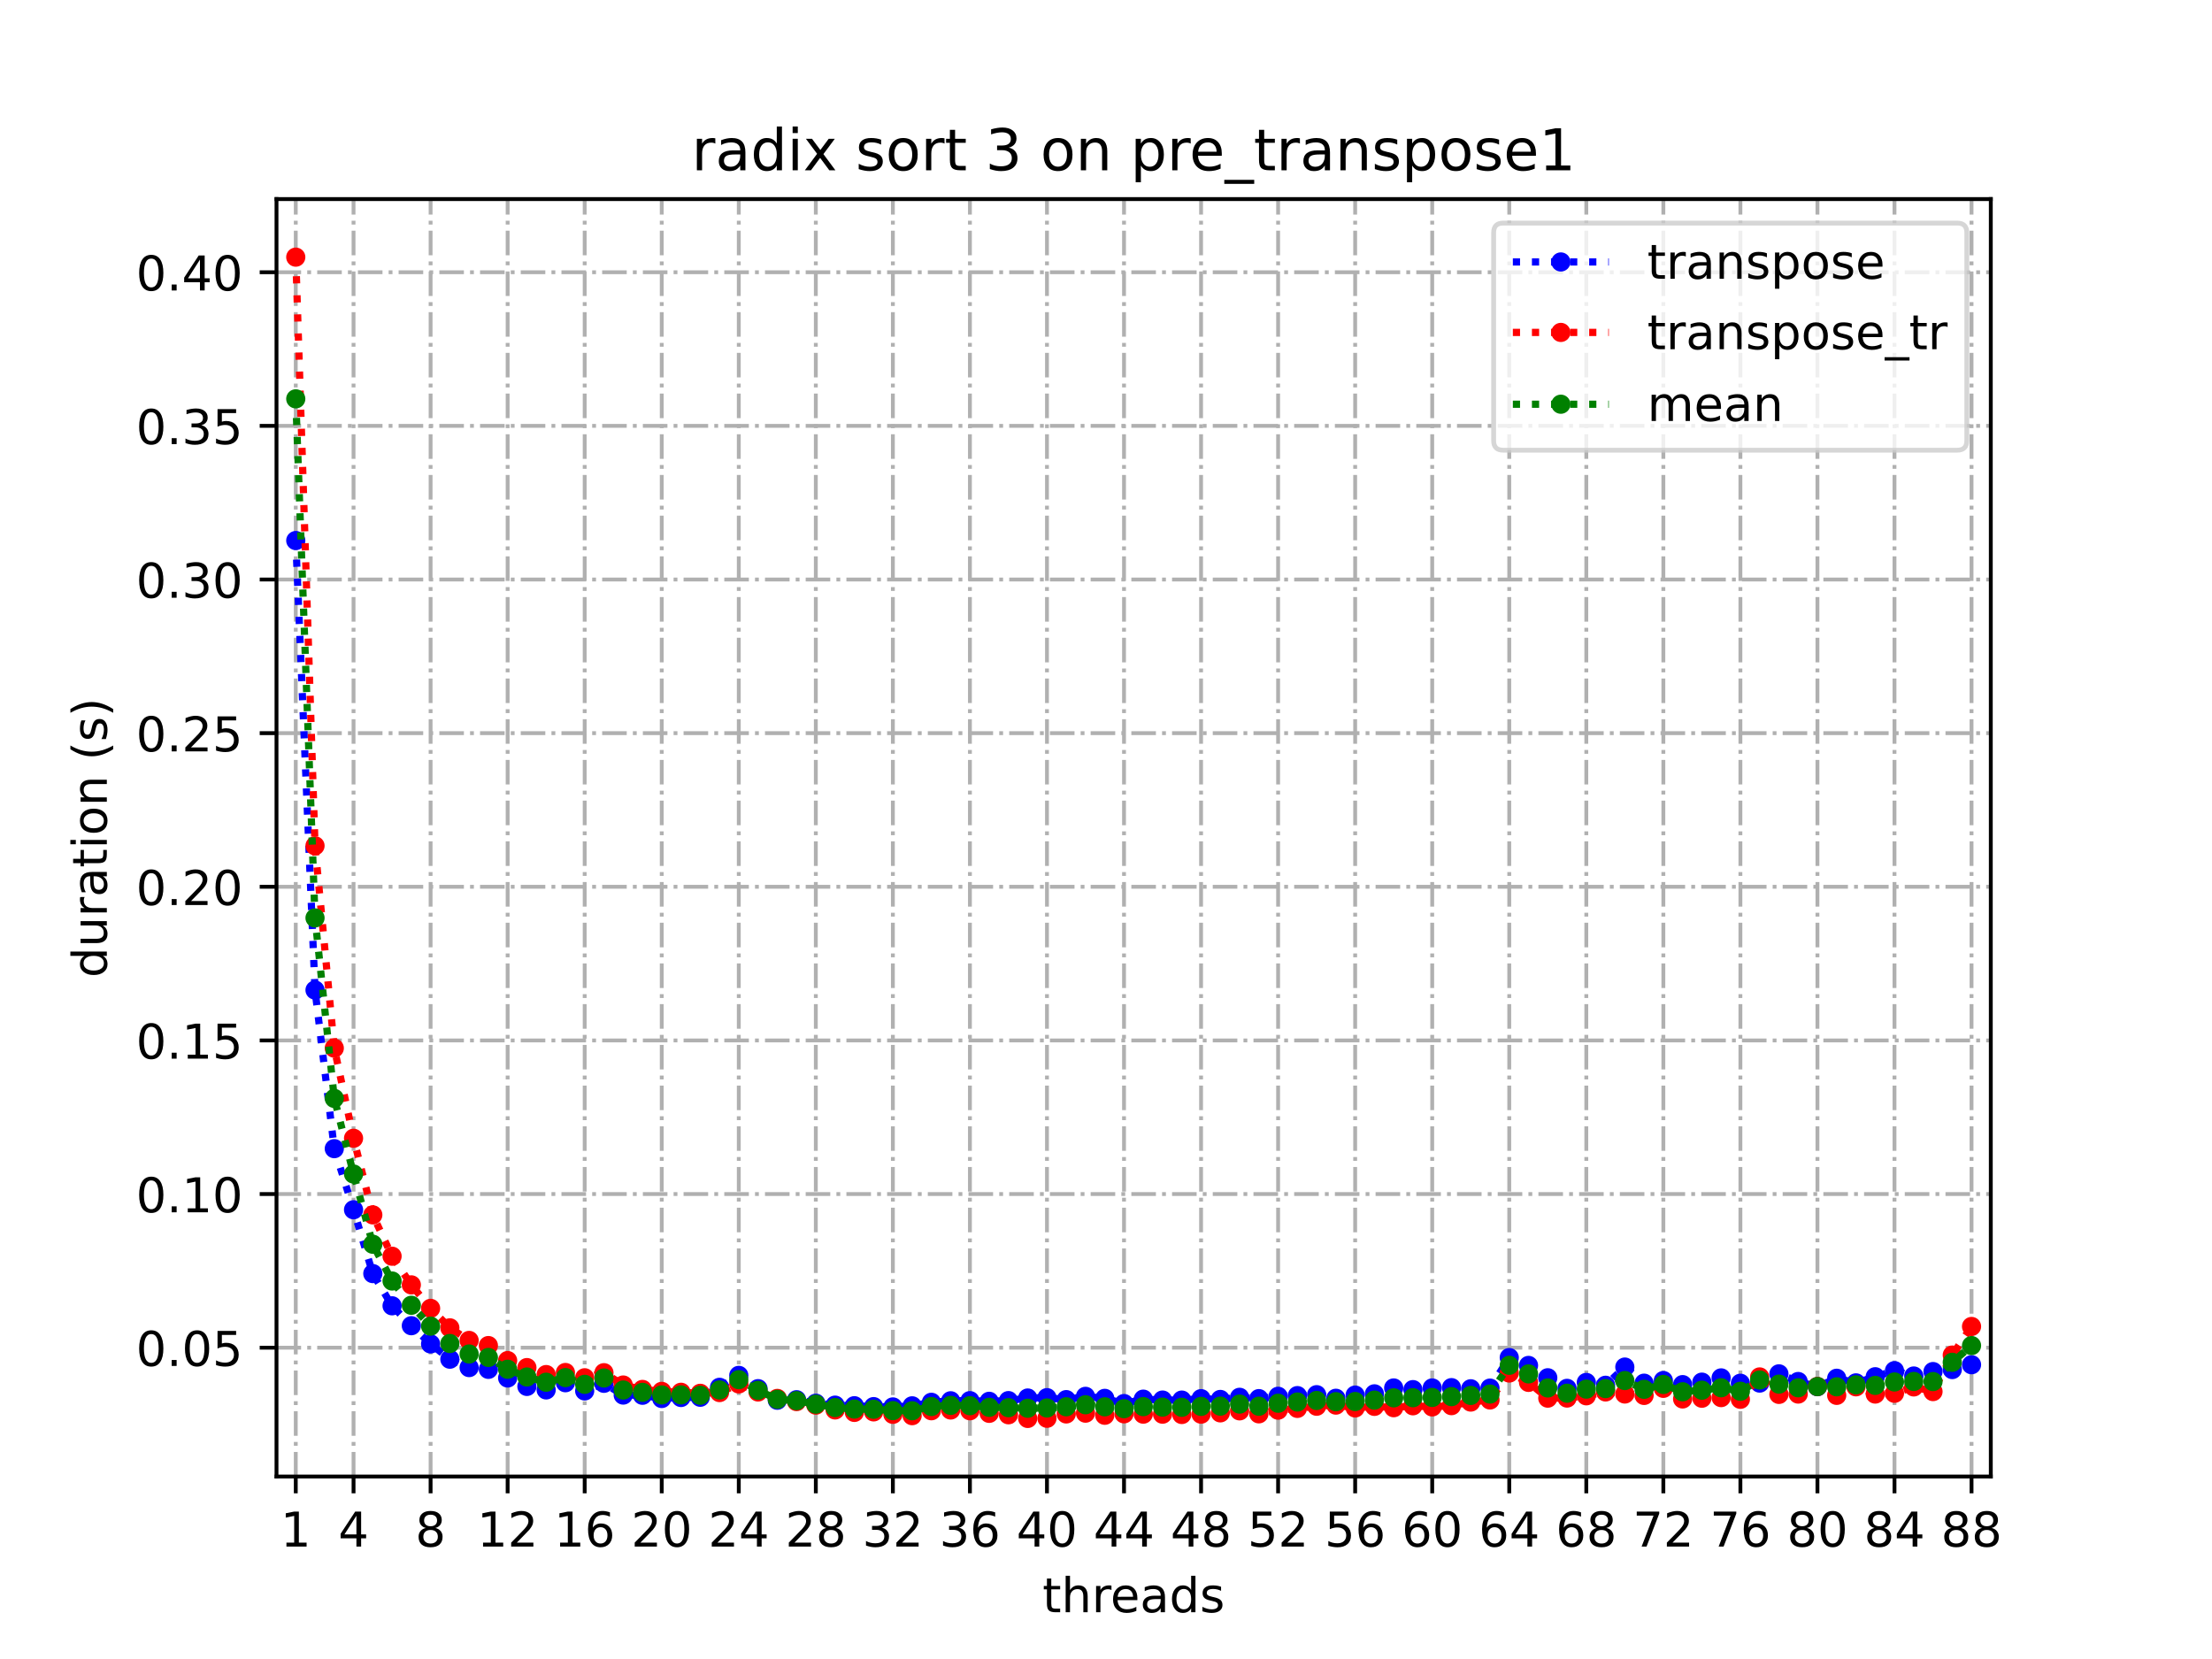 <?xml version="1.0" encoding="utf-8" standalone="no"?>
<!DOCTYPE svg PUBLIC "-//W3C//DTD SVG 1.1//EN"
  "http://www.w3.org/Graphics/SVG/1.1/DTD/svg11.dtd">
<!-- Created with matplotlib (https://matplotlib.org/) -->
<svg height="345.6pt" version="1.1" viewBox="0 0 460.8 345.6" width="460.8pt" xmlns="http://www.w3.org/2000/svg" xmlns:xlink="http://www.w3.org/1999/xlink">
 <defs>
  <style type="text/css">
*{stroke-linecap:butt;stroke-linejoin:round;}
  </style>
 </defs>
 <g id="figure_1">
  <g id="patch_1">
   <path d="M 0 345.6 
L 460.8 345.6 
L 460.8 0 
L 0 0 
z
" style="fill:#ffffff;"/>
  </g>
  <g id="axes_1">
   <g id="patch_2">
    <path d="M 57.6 307.584 
L 414.72 307.584 
L 414.72 41.472 
L 57.6 41.472 
z
" style="fill:#ffffff;"/>
   </g>
   <g id="matplotlib.axis_1">
    <g id="xtick_1">
     <g id="line2d_1">
      <path clip-path="url(#pdfb421d1ce)" d="M 61.613 307.584 
L 61.613 41.472 
" style="fill:none;stroke:#b0b0b0;stroke-dasharray:5.12,1.28,0.8,1.28;stroke-dashoffset:0;stroke-width:0.8;"/>
     </g>
     <g id="line2d_2">
      <defs>
       <path d="M 0 0 
L 0 3.5 
" id="m945ad3895d" style="stroke:#000000;stroke-width:0.8;"/>
      </defs>
      <g>
       <use style="stroke:#000000;stroke-width:0.8;" x="61.613" xlink:href="#m945ad3895d" y="307.584"/>
      </g>
     </g>
     <g id="text_1">
      <!-- 1 -->
      <defs>
       <path d="M 12.406 8.297 
L 28.516 8.297 
L 28.516 63.922 
L 10.984 60.406 
L 10.984 69.391 
L 28.422 72.906 
L 38.281 72.906 
L 38.281 8.297 
L 54.391 8.297 
L 54.391 0 
L 12.406 0 
z
" id="DejaVuSans-49"/>
      </defs>
      <g transform="translate(58.431 322.182)scale(0.1 -0.1)">
       <use xlink:href="#DejaVuSans-49"/>
      </g>
     </g>
    </g>
    <g id="xtick_2">
     <g id="line2d_3">
      <path clip-path="url(#pdfb421d1ce)" d="M 73.65 307.584 
L 73.65 41.472 
" style="fill:none;stroke:#b0b0b0;stroke-dasharray:5.12,1.28,0.8,1.28;stroke-dashoffset:0;stroke-width:0.8;"/>
     </g>
     <g id="line2d_4">
      <g>
       <use style="stroke:#000000;stroke-width:0.8;" x="73.65" xlink:href="#m945ad3895d" y="307.584"/>
      </g>
     </g>
     <g id="text_2">
      <!-- 4 -->
      <defs>
       <path d="M 37.797 64.312 
L 12.891 25.391 
L 37.797 25.391 
z
M 35.203 72.906 
L 47.609 72.906 
L 47.609 25.391 
L 58.016 25.391 
L 58.016 17.188 
L 47.609 17.188 
L 47.609 0 
L 37.797 0 
L 37.797 17.188 
L 4.891 17.188 
L 4.891 26.703 
z
" id="DejaVuSans-52"/>
      </defs>
      <g transform="translate(70.469 322.182)scale(0.1 -0.1)">
       <use xlink:href="#DejaVuSans-52"/>
      </g>
     </g>
    </g>
    <g id="xtick_3">
     <g id="line2d_5">
      <path clip-path="url(#pdfb421d1ce)" d="M 89.701 307.584 
L 89.701 41.472 
" style="fill:none;stroke:#b0b0b0;stroke-dasharray:5.12,1.28,0.8,1.28;stroke-dashoffset:0;stroke-width:0.8;"/>
     </g>
     <g id="line2d_6">
      <g>
       <use style="stroke:#000000;stroke-width:0.8;" x="89.701" xlink:href="#m945ad3895d" y="307.584"/>
      </g>
     </g>
     <g id="text_3">
      <!-- 8 -->
      <defs>
       <path d="M 31.781 34.625 
Q 24.75 34.625 20.719 30.859 
Q 16.703 27.094 16.703 20.516 
Q 16.703 13.922 20.719 10.156 
Q 24.75 6.391 31.781 6.391 
Q 38.812 6.391 42.859 10.172 
Q 46.922 13.969 46.922 20.516 
Q 46.922 27.094 42.891 30.859 
Q 38.875 34.625 31.781 34.625 
z
M 21.922 38.812 
Q 15.578 40.375 12.031 44.719 
Q 8.5 49.078 8.5 55.328 
Q 8.5 64.062 14.719 69.141 
Q 20.953 74.219 31.781 74.219 
Q 42.672 74.219 48.875 69.141 
Q 55.078 64.062 55.078 55.328 
Q 55.078 49.078 51.531 44.719 
Q 48 40.375 41.703 38.812 
Q 48.828 37.156 52.797 32.312 
Q 56.781 27.484 56.781 20.516 
Q 56.781 9.906 50.312 4.234 
Q 43.844 -1.422 31.781 -1.422 
Q 19.734 -1.422 13.25 4.234 
Q 6.781 9.906 6.781 20.516 
Q 6.781 27.484 10.781 32.312 
Q 14.797 37.156 21.922 38.812 
z
M 18.312 54.391 
Q 18.312 48.734 21.844 45.562 
Q 25.391 42.391 31.781 42.391 
Q 38.141 42.391 41.719 45.562 
Q 45.312 48.734 45.312 54.391 
Q 45.312 60.062 41.719 63.234 
Q 38.141 66.406 31.781 66.406 
Q 25.391 66.406 21.844 63.234 
Q 18.312 60.062 18.312 54.391 
z
" id="DejaVuSans-56"/>
      </defs>
      <g transform="translate(86.519 322.182)scale(0.1 -0.1)">
       <use xlink:href="#DejaVuSans-56"/>
      </g>
     </g>
    </g>
    <g id="xtick_4">
     <g id="line2d_7">
      <path clip-path="url(#pdfb421d1ce)" d="M 105.751 307.584 
L 105.751 41.472 
" style="fill:none;stroke:#b0b0b0;stroke-dasharray:5.12,1.28,0.8,1.28;stroke-dashoffset:0;stroke-width:0.8;"/>
     </g>
     <g id="line2d_8">
      <g>
       <use style="stroke:#000000;stroke-width:0.8;" x="105.751" xlink:href="#m945ad3895d" y="307.584"/>
      </g>
     </g>
     <g id="text_4">
      <!-- 12 -->
      <defs>
       <path d="M 19.188 8.297 
L 53.609 8.297 
L 53.609 0 
L 7.328 0 
L 7.328 8.297 
Q 12.938 14.109 22.625 23.891 
Q 32.328 33.688 34.812 36.531 
Q 39.547 41.844 41.422 45.531 
Q 43.312 49.219 43.312 52.781 
Q 43.312 58.594 39.234 62.25 
Q 35.156 65.922 28.609 65.922 
Q 23.969 65.922 18.812 64.312 
Q 13.672 62.703 7.812 59.422 
L 7.812 69.391 
Q 13.766 71.781 18.938 73 
Q 24.125 74.219 28.422 74.219 
Q 39.75 74.219 46.484 68.547 
Q 53.219 62.891 53.219 53.422 
Q 53.219 48.922 51.531 44.891 
Q 49.859 40.875 45.406 35.406 
Q 44.188 33.984 37.641 27.219 
Q 31.109 20.453 19.188 8.297 
z
" id="DejaVuSans-50"/>
      </defs>
      <g transform="translate(99.389 322.182)scale(0.1 -0.1)">
       <use xlink:href="#DejaVuSans-49"/>
       <use x="63.623" xlink:href="#DejaVuSans-50"/>
      </g>
     </g>
    </g>
    <g id="xtick_5">
     <g id="line2d_9">
      <path clip-path="url(#pdfb421d1ce)" d="M 121.801 307.584 
L 121.801 41.472 
" style="fill:none;stroke:#b0b0b0;stroke-dasharray:5.12,1.28,0.8,1.28;stroke-dashoffset:0;stroke-width:0.8;"/>
     </g>
     <g id="line2d_10">
      <g>
       <use style="stroke:#000000;stroke-width:0.8;" x="121.801" xlink:href="#m945ad3895d" y="307.584"/>
      </g>
     </g>
     <g id="text_5">
      <!-- 16 -->
      <defs>
       <path d="M 33.016 40.375 
Q 26.375 40.375 22.484 35.828 
Q 18.609 31.297 18.609 23.391 
Q 18.609 15.531 22.484 10.953 
Q 26.375 6.391 33.016 6.391 
Q 39.656 6.391 43.531 10.953 
Q 47.406 15.531 47.406 23.391 
Q 47.406 31.297 43.531 35.828 
Q 39.656 40.375 33.016 40.375 
z
M 52.594 71.297 
L 52.594 62.312 
Q 48.875 64.062 45.094 64.984 
Q 41.312 65.922 37.594 65.922 
Q 27.828 65.922 22.672 59.328 
Q 17.531 52.734 16.797 39.406 
Q 19.672 43.656 24.016 45.922 
Q 28.375 48.188 33.594 48.188 
Q 44.578 48.188 50.953 41.516 
Q 57.328 34.859 57.328 23.391 
Q 57.328 12.156 50.688 5.359 
Q 44.047 -1.422 33.016 -1.422 
Q 20.359 -1.422 13.672 8.266 
Q 6.984 17.969 6.984 36.375 
Q 6.984 53.656 15.188 63.938 
Q 23.391 74.219 37.203 74.219 
Q 40.922 74.219 44.703 73.484 
Q 48.484 72.75 52.594 71.297 
z
" id="DejaVuSans-54"/>
      </defs>
      <g transform="translate(115.439 322.182)scale(0.1 -0.1)">
       <use xlink:href="#DejaVuSans-49"/>
       <use x="63.623" xlink:href="#DejaVuSans-54"/>
      </g>
     </g>
    </g>
    <g id="xtick_6">
     <g id="line2d_11">
      <path clip-path="url(#pdfb421d1ce)" d="M 137.852 307.584 
L 137.852 41.472 
" style="fill:none;stroke:#b0b0b0;stroke-dasharray:5.12,1.28,0.8,1.28;stroke-dashoffset:0;stroke-width:0.8;"/>
     </g>
     <g id="line2d_12">
      <g>
       <use style="stroke:#000000;stroke-width:0.8;" x="137.852" xlink:href="#m945ad3895d" y="307.584"/>
      </g>
     </g>
     <g id="text_6">
      <!-- 20 -->
      <defs>
       <path d="M 31.781 66.406 
Q 24.172 66.406 20.328 58.906 
Q 16.5 51.422 16.5 36.375 
Q 16.5 21.391 20.328 13.891 
Q 24.172 6.391 31.781 6.391 
Q 39.453 6.391 43.281 13.891 
Q 47.125 21.391 47.125 36.375 
Q 47.125 51.422 43.281 58.906 
Q 39.453 66.406 31.781 66.406 
z
M 31.781 74.219 
Q 44.047 74.219 50.516 64.516 
Q 56.984 54.828 56.984 36.375 
Q 56.984 17.969 50.516 8.266 
Q 44.047 -1.422 31.781 -1.422 
Q 19.531 -1.422 13.062 8.266 
Q 6.594 17.969 6.594 36.375 
Q 6.594 54.828 13.062 64.516 
Q 19.531 74.219 31.781 74.219 
z
" id="DejaVuSans-48"/>
      </defs>
      <g transform="translate(131.489 322.182)scale(0.1 -0.1)">
       <use xlink:href="#DejaVuSans-50"/>
       <use x="63.623" xlink:href="#DejaVuSans-48"/>
      </g>
     </g>
    </g>
    <g id="xtick_7">
     <g id="line2d_13">
      <path clip-path="url(#pdfb421d1ce)" d="M 153.902 307.584 
L 153.902 41.472 
" style="fill:none;stroke:#b0b0b0;stroke-dasharray:5.12,1.28,0.8,1.28;stroke-dashoffset:0;stroke-width:0.8;"/>
     </g>
     <g id="line2d_14">
      <g>
       <use style="stroke:#000000;stroke-width:0.8;" x="153.902" xlink:href="#m945ad3895d" y="307.584"/>
      </g>
     </g>
     <g id="text_7">
      <!-- 24 -->
      <g transform="translate(147.54 322.182)scale(0.1 -0.1)">
       <use xlink:href="#DejaVuSans-50"/>
       <use x="63.623" xlink:href="#DejaVuSans-52"/>
      </g>
     </g>
    </g>
    <g id="xtick_8">
     <g id="line2d_15">
      <path clip-path="url(#pdfb421d1ce)" d="M 169.952 307.584 
L 169.952 41.472 
" style="fill:none;stroke:#b0b0b0;stroke-dasharray:5.12,1.28,0.8,1.28;stroke-dashoffset:0;stroke-width:0.8;"/>
     </g>
     <g id="line2d_16">
      <g>
       <use style="stroke:#000000;stroke-width:0.8;" x="169.952" xlink:href="#m945ad3895d" y="307.584"/>
      </g>
     </g>
     <g id="text_8">
      <!-- 28 -->
      <g transform="translate(163.59 322.182)scale(0.1 -0.1)">
       <use xlink:href="#DejaVuSans-50"/>
       <use x="63.623" xlink:href="#DejaVuSans-56"/>
      </g>
     </g>
    </g>
    <g id="xtick_9">
     <g id="line2d_17">
      <path clip-path="url(#pdfb421d1ce)" d="M 186.003 307.584 
L 186.003 41.472 
" style="fill:none;stroke:#b0b0b0;stroke-dasharray:5.12,1.28,0.8,1.28;stroke-dashoffset:0;stroke-width:0.8;"/>
     </g>
     <g id="line2d_18">
      <g>
       <use style="stroke:#000000;stroke-width:0.8;" x="186.003" xlink:href="#m945ad3895d" y="307.584"/>
      </g>
     </g>
     <g id="text_9">
      <!-- 32 -->
      <defs>
       <path d="M 40.578 39.312 
Q 47.656 37.797 51.625 33 
Q 55.609 28.219 55.609 21.188 
Q 55.609 10.406 48.188 4.484 
Q 40.766 -1.422 27.094 -1.422 
Q 22.516 -1.422 17.656 -0.516 
Q 12.797 0.391 7.625 2.203 
L 7.625 11.719 
Q 11.719 9.328 16.594 8.109 
Q 21.484 6.891 26.812 6.891 
Q 36.078 6.891 40.938 10.547 
Q 45.797 14.203 45.797 21.188 
Q 45.797 27.641 41.281 31.266 
Q 36.766 34.906 28.719 34.906 
L 20.219 34.906 
L 20.219 43.016 
L 29.109 43.016 
Q 36.375 43.016 40.234 45.922 
Q 44.094 48.828 44.094 54.297 
Q 44.094 59.906 40.109 62.906 
Q 36.141 65.922 28.719 65.922 
Q 24.656 65.922 20.016 65.031 
Q 15.375 64.156 9.812 62.312 
L 9.812 71.094 
Q 15.438 72.656 20.344 73.438 
Q 25.25 74.219 29.594 74.219 
Q 40.828 74.219 47.359 69.109 
Q 53.906 64.016 53.906 55.328 
Q 53.906 49.266 50.438 45.094 
Q 46.969 40.922 40.578 39.312 
z
" id="DejaVuSans-51"/>
      </defs>
      <g transform="translate(179.64 322.182)scale(0.1 -0.1)">
       <use xlink:href="#DejaVuSans-51"/>
       <use x="63.623" xlink:href="#DejaVuSans-50"/>
      </g>
     </g>
    </g>
    <g id="xtick_10">
     <g id="line2d_19">
      <path clip-path="url(#pdfb421d1ce)" d="M 202.053 307.584 
L 202.053 41.472 
" style="fill:none;stroke:#b0b0b0;stroke-dasharray:5.12,1.28,0.8,1.28;stroke-dashoffset:0;stroke-width:0.8;"/>
     </g>
     <g id="line2d_20">
      <g>
       <use style="stroke:#000000;stroke-width:0.8;" x="202.053" xlink:href="#m945ad3895d" y="307.584"/>
      </g>
     </g>
     <g id="text_10">
      <!-- 36 -->
      <g transform="translate(195.691 322.182)scale(0.1 -0.1)">
       <use xlink:href="#DejaVuSans-51"/>
       <use x="63.623" xlink:href="#DejaVuSans-54"/>
      </g>
     </g>
    </g>
    <g id="xtick_11">
     <g id="line2d_21">
      <path clip-path="url(#pdfb421d1ce)" d="M 218.103 307.584 
L 218.103 41.472 
" style="fill:none;stroke:#b0b0b0;stroke-dasharray:5.12,1.28,0.8,1.28;stroke-dashoffset:0;stroke-width:0.8;"/>
     </g>
     <g id="line2d_22">
      <g>
       <use style="stroke:#000000;stroke-width:0.8;" x="218.103" xlink:href="#m945ad3895d" y="307.584"/>
      </g>
     </g>
     <g id="text_11">
      <!-- 40 -->
      <g transform="translate(211.741 322.182)scale(0.1 -0.1)">
       <use xlink:href="#DejaVuSans-52"/>
       <use x="63.623" xlink:href="#DejaVuSans-48"/>
      </g>
     </g>
    </g>
    <g id="xtick_12">
     <g id="line2d_23">
      <path clip-path="url(#pdfb421d1ce)" d="M 234.154 307.584 
L 234.154 41.472 
" style="fill:none;stroke:#b0b0b0;stroke-dasharray:5.12,1.28,0.8,1.28;stroke-dashoffset:0;stroke-width:0.8;"/>
     </g>
     <g id="line2d_24">
      <g>
       <use style="stroke:#000000;stroke-width:0.8;" x="234.154" xlink:href="#m945ad3895d" y="307.584"/>
      </g>
     </g>
     <g id="text_12">
      <!-- 44 -->
      <g transform="translate(227.791 322.182)scale(0.1 -0.1)">
       <use xlink:href="#DejaVuSans-52"/>
       <use x="63.623" xlink:href="#DejaVuSans-52"/>
      </g>
     </g>
    </g>
    <g id="xtick_13">
     <g id="line2d_25">
      <path clip-path="url(#pdfb421d1ce)" d="M 250.204 307.584 
L 250.204 41.472 
" style="fill:none;stroke:#b0b0b0;stroke-dasharray:5.12,1.28,0.8,1.28;stroke-dashoffset:0;stroke-width:0.8;"/>
     </g>
     <g id="line2d_26">
      <g>
       <use style="stroke:#000000;stroke-width:0.8;" x="250.204" xlink:href="#m945ad3895d" y="307.584"/>
      </g>
     </g>
     <g id="text_13">
      <!-- 48 -->
      <g transform="translate(243.842 322.182)scale(0.1 -0.1)">
       <use xlink:href="#DejaVuSans-52"/>
       <use x="63.623" xlink:href="#DejaVuSans-56"/>
      </g>
     </g>
    </g>
    <g id="xtick_14">
     <g id="line2d_27">
      <path clip-path="url(#pdfb421d1ce)" d="M 266.254 307.584 
L 266.254 41.472 
" style="fill:none;stroke:#b0b0b0;stroke-dasharray:5.12,1.28,0.8,1.28;stroke-dashoffset:0;stroke-width:0.8;"/>
     </g>
     <g id="line2d_28">
      <g>
       <use style="stroke:#000000;stroke-width:0.8;" x="266.254" xlink:href="#m945ad3895d" y="307.584"/>
      </g>
     </g>
     <g id="text_14">
      <!-- 52 -->
      <defs>
       <path d="M 10.797 72.906 
L 49.516 72.906 
L 49.516 64.594 
L 19.828 64.594 
L 19.828 46.734 
Q 21.969 47.469 24.109 47.828 
Q 26.266 48.188 28.422 48.188 
Q 40.625 48.188 47.75 41.5 
Q 54.891 34.812 54.891 23.391 
Q 54.891 11.625 47.562 5.094 
Q 40.234 -1.422 26.906 -1.422 
Q 22.312 -1.422 17.547 -0.641 
Q 12.797 0.141 7.719 1.703 
L 7.719 11.625 
Q 12.109 9.234 16.797 8.062 
Q 21.484 6.891 26.703 6.891 
Q 35.156 6.891 40.078 11.328 
Q 45.016 15.766 45.016 23.391 
Q 45.016 31 40.078 35.438 
Q 35.156 39.891 26.703 39.891 
Q 22.75 39.891 18.812 39.016 
Q 14.891 38.141 10.797 36.281 
z
" id="DejaVuSans-53"/>
      </defs>
      <g transform="translate(259.892 322.182)scale(0.1 -0.1)">
       <use xlink:href="#DejaVuSans-53"/>
       <use x="63.623" xlink:href="#DejaVuSans-50"/>
      </g>
     </g>
    </g>
    <g id="xtick_15">
     <g id="line2d_29">
      <path clip-path="url(#pdfb421d1ce)" d="M 282.305 307.584 
L 282.305 41.472 
" style="fill:none;stroke:#b0b0b0;stroke-dasharray:5.12,1.28,0.8,1.28;stroke-dashoffset:0;stroke-width:0.8;"/>
     </g>
     <g id="line2d_30">
      <g>
       <use style="stroke:#000000;stroke-width:0.8;" x="282.305" xlink:href="#m945ad3895d" y="307.584"/>
      </g>
     </g>
     <g id="text_15">
      <!-- 56 -->
      <g transform="translate(275.942 322.182)scale(0.1 -0.1)">
       <use xlink:href="#DejaVuSans-53"/>
       <use x="63.623" xlink:href="#DejaVuSans-54"/>
      </g>
     </g>
    </g>
    <g id="xtick_16">
     <g id="line2d_31">
      <path clip-path="url(#pdfb421d1ce)" d="M 298.355 307.584 
L 298.355 41.472 
" style="fill:none;stroke:#b0b0b0;stroke-dasharray:5.12,1.28,0.8,1.28;stroke-dashoffset:0;stroke-width:0.8;"/>
     </g>
     <g id="line2d_32">
      <g>
       <use style="stroke:#000000;stroke-width:0.8;" x="298.355" xlink:href="#m945ad3895d" y="307.584"/>
      </g>
     </g>
     <g id="text_16">
      <!-- 60 -->
      <g transform="translate(291.993 322.182)scale(0.1 -0.1)">
       <use xlink:href="#DejaVuSans-54"/>
       <use x="63.623" xlink:href="#DejaVuSans-48"/>
      </g>
     </g>
    </g>
    <g id="xtick_17">
     <g id="line2d_33">
      <path clip-path="url(#pdfb421d1ce)" d="M 314.405 307.584 
L 314.405 41.472 
" style="fill:none;stroke:#b0b0b0;stroke-dasharray:5.12,1.28,0.8,1.28;stroke-dashoffset:0;stroke-width:0.8;"/>
     </g>
     <g id="line2d_34">
      <g>
       <use style="stroke:#000000;stroke-width:0.8;" x="314.405" xlink:href="#m945ad3895d" y="307.584"/>
      </g>
     </g>
     <g id="text_17">
      <!-- 64 -->
      <g transform="translate(308.043 322.182)scale(0.1 -0.1)">
       <use xlink:href="#DejaVuSans-54"/>
       <use x="63.623" xlink:href="#DejaVuSans-52"/>
      </g>
     </g>
    </g>
    <g id="xtick_18">
     <g id="line2d_35">
      <path clip-path="url(#pdfb421d1ce)" d="M 330.456 307.584 
L 330.456 41.472 
" style="fill:none;stroke:#b0b0b0;stroke-dasharray:5.12,1.28,0.8,1.28;stroke-dashoffset:0;stroke-width:0.8;"/>
     </g>
     <g id="line2d_36">
      <g>
       <use style="stroke:#000000;stroke-width:0.8;" x="330.456" xlink:href="#m945ad3895d" y="307.584"/>
      </g>
     </g>
     <g id="text_18">
      <!-- 68 -->
      <g transform="translate(324.093 322.182)scale(0.1 -0.1)">
       <use xlink:href="#DejaVuSans-54"/>
       <use x="63.623" xlink:href="#DejaVuSans-56"/>
      </g>
     </g>
    </g>
    <g id="xtick_19">
     <g id="line2d_37">
      <path clip-path="url(#pdfb421d1ce)" d="M 346.506 307.584 
L 346.506 41.472 
" style="fill:none;stroke:#b0b0b0;stroke-dasharray:5.12,1.28,0.8,1.28;stroke-dashoffset:0;stroke-width:0.8;"/>
     </g>
     <g id="line2d_38">
      <g>
       <use style="stroke:#000000;stroke-width:0.8;" x="346.506" xlink:href="#m945ad3895d" y="307.584"/>
      </g>
     </g>
     <g id="text_19">
      <!-- 72 -->
      <defs>
       <path d="M 8.203 72.906 
L 55.078 72.906 
L 55.078 68.703 
L 28.609 0 
L 18.312 0 
L 43.219 64.594 
L 8.203 64.594 
z
" id="DejaVuSans-55"/>
      </defs>
      <g transform="translate(340.144 322.182)scale(0.1 -0.1)">
       <use xlink:href="#DejaVuSans-55"/>
       <use x="63.623" xlink:href="#DejaVuSans-50"/>
      </g>
     </g>
    </g>
    <g id="xtick_20">
     <g id="line2d_39">
      <path clip-path="url(#pdfb421d1ce)" d="M 362.556 307.584 
L 362.556 41.472 
" style="fill:none;stroke:#b0b0b0;stroke-dasharray:5.12,1.28,0.8,1.28;stroke-dashoffset:0;stroke-width:0.8;"/>
     </g>
     <g id="line2d_40">
      <g>
       <use style="stroke:#000000;stroke-width:0.8;" x="362.556" xlink:href="#m945ad3895d" y="307.584"/>
      </g>
     </g>
     <g id="text_20">
      <!-- 76 -->
      <g transform="translate(356.194 322.182)scale(0.1 -0.1)">
       <use xlink:href="#DejaVuSans-55"/>
       <use x="63.623" xlink:href="#DejaVuSans-54"/>
      </g>
     </g>
    </g>
    <g id="xtick_21">
     <g id="line2d_41">
      <path clip-path="url(#pdfb421d1ce)" d="M 378.607 307.584 
L 378.607 41.472 
" style="fill:none;stroke:#b0b0b0;stroke-dasharray:5.12,1.28,0.8,1.28;stroke-dashoffset:0;stroke-width:0.8;"/>
     </g>
     <g id="line2d_42">
      <g>
       <use style="stroke:#000000;stroke-width:0.8;" x="378.607" xlink:href="#m945ad3895d" y="307.584"/>
      </g>
     </g>
     <g id="text_21">
      <!-- 80 -->
      <g transform="translate(372.244 322.182)scale(0.1 -0.1)">
       <use xlink:href="#DejaVuSans-56"/>
       <use x="63.623" xlink:href="#DejaVuSans-48"/>
      </g>
     </g>
    </g>
    <g id="xtick_22">
     <g id="line2d_43">
      <path clip-path="url(#pdfb421d1ce)" d="M 394.657 307.584 
L 394.657 41.472 
" style="fill:none;stroke:#b0b0b0;stroke-dasharray:5.12,1.28,0.8,1.28;stroke-dashoffset:0;stroke-width:0.8;"/>
     </g>
     <g id="line2d_44">
      <g>
       <use style="stroke:#000000;stroke-width:0.8;" x="394.657" xlink:href="#m945ad3895d" y="307.584"/>
      </g>
     </g>
     <g id="text_22">
      <!-- 84 -->
      <g transform="translate(388.295 322.182)scale(0.1 -0.1)">
       <use xlink:href="#DejaVuSans-56"/>
       <use x="63.623" xlink:href="#DejaVuSans-52"/>
      </g>
     </g>
    </g>
    <g id="xtick_23">
     <g id="line2d_45">
      <path clip-path="url(#pdfb421d1ce)" d="M 410.707 307.584 
L 410.707 41.472 
" style="fill:none;stroke:#b0b0b0;stroke-dasharray:5.12,1.28,0.8,1.28;stroke-dashoffset:0;stroke-width:0.8;"/>
     </g>
     <g id="line2d_46">
      <g>
       <use style="stroke:#000000;stroke-width:0.8;" x="410.707" xlink:href="#m945ad3895d" y="307.584"/>
      </g>
     </g>
     <g id="text_23">
      <!-- 88 -->
      <g transform="translate(404.345 322.182)scale(0.1 -0.1)">
       <use xlink:href="#DejaVuSans-56"/>
       <use x="63.623" xlink:href="#DejaVuSans-56"/>
      </g>
     </g>
    </g>
    <g id="text_24">
     <!-- threads -->
     <defs>
      <path d="M 18.312 70.219 
L 18.312 54.688 
L 36.812 54.688 
L 36.812 47.703 
L 18.312 47.703 
L 18.312 18.016 
Q 18.312 11.328 20.141 9.422 
Q 21.969 7.516 27.594 7.516 
L 36.812 7.516 
L 36.812 0 
L 27.594 0 
Q 17.188 0 13.234 3.875 
Q 9.281 7.766 9.281 18.016 
L 9.281 47.703 
L 2.688 47.703 
L 2.688 54.688 
L 9.281 54.688 
L 9.281 70.219 
z
" id="DejaVuSans-116"/>
      <path d="M 54.891 33.016 
L 54.891 0 
L 45.906 0 
L 45.906 32.719 
Q 45.906 40.484 42.875 44.328 
Q 39.844 48.188 33.797 48.188 
Q 26.516 48.188 22.312 43.547 
Q 18.109 38.922 18.109 30.906 
L 18.109 0 
L 9.078 0 
L 9.078 75.984 
L 18.109 75.984 
L 18.109 46.188 
Q 21.344 51.125 25.703 53.562 
Q 30.078 56 35.797 56 
Q 45.219 56 50.047 50.172 
Q 54.891 44.344 54.891 33.016 
z
" id="DejaVuSans-104"/>
      <path d="M 41.109 46.297 
Q 39.594 47.172 37.812 47.578 
Q 36.031 48 33.891 48 
Q 26.266 48 22.188 43.047 
Q 18.109 38.094 18.109 28.812 
L 18.109 0 
L 9.078 0 
L 9.078 54.688 
L 18.109 54.688 
L 18.109 46.188 
Q 20.953 51.172 25.484 53.578 
Q 30.031 56 36.531 56 
Q 37.453 56 38.578 55.875 
Q 39.703 55.766 41.062 55.516 
z
" id="DejaVuSans-114"/>
      <path d="M 56.203 29.594 
L 56.203 25.203 
L 14.891 25.203 
Q 15.484 15.922 20.484 11.062 
Q 25.484 6.203 34.422 6.203 
Q 39.594 6.203 44.453 7.469 
Q 49.312 8.734 54.109 11.281 
L 54.109 2.781 
Q 49.266 0.734 44.188 -0.344 
Q 39.109 -1.422 33.891 -1.422 
Q 20.797 -1.422 13.156 6.188 
Q 5.516 13.812 5.516 26.812 
Q 5.516 40.234 12.766 48.109 
Q 20.016 56 32.328 56 
Q 43.359 56 49.781 48.891 
Q 56.203 41.797 56.203 29.594 
z
M 47.219 32.234 
Q 47.125 39.594 43.094 43.984 
Q 39.062 48.391 32.422 48.391 
Q 24.906 48.391 20.391 44.141 
Q 15.875 39.891 15.188 32.172 
z
" id="DejaVuSans-101"/>
      <path d="M 34.281 27.484 
Q 23.391 27.484 19.188 25 
Q 14.984 22.516 14.984 16.5 
Q 14.984 11.719 18.141 8.906 
Q 21.297 6.109 26.703 6.109 
Q 34.188 6.109 38.703 11.406 
Q 43.219 16.703 43.219 25.484 
L 43.219 27.484 
z
M 52.203 31.203 
L 52.203 0 
L 43.219 0 
L 43.219 8.297 
Q 40.141 3.328 35.547 0.953 
Q 30.953 -1.422 24.312 -1.422 
Q 15.922 -1.422 10.953 3.297 
Q 6 8.016 6 15.922 
Q 6 25.141 12.172 29.828 
Q 18.359 34.516 30.609 34.516 
L 43.219 34.516 
L 43.219 35.406 
Q 43.219 41.609 39.141 45 
Q 35.062 48.391 27.688 48.391 
Q 23 48.391 18.547 47.266 
Q 14.109 46.141 10.016 43.891 
L 10.016 52.203 
Q 14.938 54.109 19.578 55.047 
Q 24.219 56 28.609 56 
Q 40.484 56 46.344 49.844 
Q 52.203 43.703 52.203 31.203 
z
" id="DejaVuSans-97"/>
      <path d="M 45.406 46.391 
L 45.406 75.984 
L 54.391 75.984 
L 54.391 0 
L 45.406 0 
L 45.406 8.203 
Q 42.578 3.328 38.25 0.953 
Q 33.938 -1.422 27.875 -1.422 
Q 17.969 -1.422 11.734 6.484 
Q 5.516 14.406 5.516 27.297 
Q 5.516 40.188 11.734 48.094 
Q 17.969 56 27.875 56 
Q 33.938 56 38.25 53.625 
Q 42.578 51.266 45.406 46.391 
z
M 14.797 27.297 
Q 14.797 17.391 18.875 11.75 
Q 22.953 6.109 30.078 6.109 
Q 37.203 6.109 41.297 11.75 
Q 45.406 17.391 45.406 27.297 
Q 45.406 37.203 41.297 42.844 
Q 37.203 48.484 30.078 48.484 
Q 22.953 48.484 18.875 42.844 
Q 14.797 37.203 14.797 27.297 
z
" id="DejaVuSans-100"/>
      <path d="M 44.281 53.078 
L 44.281 44.578 
Q 40.484 46.531 36.375 47.5 
Q 32.281 48.484 27.875 48.484 
Q 21.188 48.484 17.844 46.438 
Q 14.5 44.391 14.5 40.281 
Q 14.5 37.156 16.891 35.375 
Q 19.281 33.594 26.516 31.984 
L 29.594 31.297 
Q 39.156 29.25 43.188 25.516 
Q 47.219 21.781 47.219 15.094 
Q 47.219 7.469 41.188 3.016 
Q 35.156 -1.422 24.609 -1.422 
Q 20.219 -1.422 15.453 -0.562 
Q 10.688 0.297 5.422 2 
L 5.422 11.281 
Q 10.406 8.688 15.234 7.391 
Q 20.062 6.109 24.812 6.109 
Q 31.156 6.109 34.562 8.281 
Q 37.984 10.453 37.984 14.406 
Q 37.984 18.062 35.516 20.016 
Q 33.062 21.969 24.703 23.781 
L 21.578 24.516 
Q 13.234 26.266 9.516 29.906 
Q 5.812 33.547 5.812 39.891 
Q 5.812 47.609 11.281 51.797 
Q 16.75 56 26.812 56 
Q 31.781 56 36.172 55.266 
Q 40.578 54.547 44.281 53.078 
z
" id="DejaVuSans-115"/>
     </defs>
     <g transform="translate(217.169 335.861)scale(0.1 -0.1)">
      <use xlink:href="#DejaVuSans-116"/>
      <use x="39.209" xlink:href="#DejaVuSans-104"/>
      <use x="102.588" xlink:href="#DejaVuSans-114"/>
      <use x="141.451" xlink:href="#DejaVuSans-101"/>
      <use x="202.975" xlink:href="#DejaVuSans-97"/>
      <use x="264.254" xlink:href="#DejaVuSans-100"/>
      <use x="327.73" xlink:href="#DejaVuSans-115"/>
     </g>
    </g>
   </g>
   <g id="matplotlib.axis_2">
    <g id="ytick_1">
     <g id="line2d_47">
      <path clip-path="url(#pdfb421d1ce)" d="M 57.6 280.75 
L 414.72 280.75 
" style="fill:none;stroke:#b0b0b0;stroke-dasharray:5.12,1.28,0.8,1.28;stroke-dashoffset:0;stroke-width:0.8;"/>
     </g>
     <g id="line2d_48">
      <defs>
       <path d="M 0 0 
L -3.5 0 
" id="md385fe095b" style="stroke:#000000;stroke-width:0.8;"/>
      </defs>
      <g>
       <use style="stroke:#000000;stroke-width:0.8;" x="57.6" xlink:href="#md385fe095b" y="280.75"/>
      </g>
     </g>
     <g id="text_25">
      <!-- 0.05 -->
      <defs>
       <path d="M 10.688 12.406 
L 21 12.406 
L 21 0 
L 10.688 0 
z
" id="DejaVuSans-46"/>
      </defs>
      <g transform="translate(28.334 284.549)scale(0.1 -0.1)">
       <use xlink:href="#DejaVuSans-48"/>
       <use x="63.623" xlink:href="#DejaVuSans-46"/>
       <use x="95.41" xlink:href="#DejaVuSans-48"/>
       <use x="159.033" xlink:href="#DejaVuSans-53"/>
      </g>
     </g>
    </g>
    <g id="ytick_2">
     <g id="line2d_49">
      <path clip-path="url(#pdfb421d1ce)" d="M 57.6 248.745 
L 414.72 248.745 
" style="fill:none;stroke:#b0b0b0;stroke-dasharray:5.12,1.28,0.8,1.28;stroke-dashoffset:0;stroke-width:0.8;"/>
     </g>
     <g id="line2d_50">
      <g>
       <use style="stroke:#000000;stroke-width:0.8;" x="57.6" xlink:href="#md385fe095b" y="248.745"/>
      </g>
     </g>
     <g id="text_26">
      <!-- 0.10 -->
      <g transform="translate(28.334 252.544)scale(0.1 -0.1)">
       <use xlink:href="#DejaVuSans-48"/>
       <use x="63.623" xlink:href="#DejaVuSans-46"/>
       <use x="95.41" xlink:href="#DejaVuSans-49"/>
       <use x="159.033" xlink:href="#DejaVuSans-48"/>
      </g>
     </g>
    </g>
    <g id="ytick_3">
     <g id="line2d_51">
      <path clip-path="url(#pdfb421d1ce)" d="M 57.6 216.739 
L 414.72 216.739 
" style="fill:none;stroke:#b0b0b0;stroke-dasharray:5.12,1.28,0.8,1.28;stroke-dashoffset:0;stroke-width:0.8;"/>
     </g>
     <g id="line2d_52">
      <g>
       <use style="stroke:#000000;stroke-width:0.8;" x="57.6" xlink:href="#md385fe095b" y="216.739"/>
      </g>
     </g>
     <g id="text_27">
      <!-- 0.15 -->
      <g transform="translate(28.334 220.538)scale(0.1 -0.1)">
       <use xlink:href="#DejaVuSans-48"/>
       <use x="63.623" xlink:href="#DejaVuSans-46"/>
       <use x="95.41" xlink:href="#DejaVuSans-49"/>
       <use x="159.033" xlink:href="#DejaVuSans-53"/>
      </g>
     </g>
    </g>
    <g id="ytick_4">
     <g id="line2d_53">
      <path clip-path="url(#pdfb421d1ce)" d="M 57.6 184.734 
L 414.72 184.734 
" style="fill:none;stroke:#b0b0b0;stroke-dasharray:5.12,1.28,0.8,1.28;stroke-dashoffset:0;stroke-width:0.8;"/>
     </g>
     <g id="line2d_54">
      <g>
       <use style="stroke:#000000;stroke-width:0.8;" x="57.6" xlink:href="#md385fe095b" y="184.734"/>
      </g>
     </g>
     <g id="text_28">
      <!-- 0.20 -->
      <g transform="translate(28.334 188.533)scale(0.1 -0.1)">
       <use xlink:href="#DejaVuSans-48"/>
       <use x="63.623" xlink:href="#DejaVuSans-46"/>
       <use x="95.41" xlink:href="#DejaVuSans-50"/>
       <use x="159.033" xlink:href="#DejaVuSans-48"/>
      </g>
     </g>
    </g>
    <g id="ytick_5">
     <g id="line2d_55">
      <path clip-path="url(#pdfb421d1ce)" d="M 57.6 152.728 
L 414.72 152.728 
" style="fill:none;stroke:#b0b0b0;stroke-dasharray:5.12,1.28,0.8,1.28;stroke-dashoffset:0;stroke-width:0.8;"/>
     </g>
     <g id="line2d_56">
      <g>
       <use style="stroke:#000000;stroke-width:0.8;" x="57.6" xlink:href="#md385fe095b" y="152.728"/>
      </g>
     </g>
     <g id="text_29">
      <!-- 0.25 -->
      <g transform="translate(28.334 156.528)scale(0.1 -0.1)">
       <use xlink:href="#DejaVuSans-48"/>
       <use x="63.623" xlink:href="#DejaVuSans-46"/>
       <use x="95.41" xlink:href="#DejaVuSans-50"/>
       <use x="159.033" xlink:href="#DejaVuSans-53"/>
      </g>
     </g>
    </g>
    <g id="ytick_6">
     <g id="line2d_57">
      <path clip-path="url(#pdfb421d1ce)" d="M 57.6 120.723 
L 414.72 120.723 
" style="fill:none;stroke:#b0b0b0;stroke-dasharray:5.12,1.28,0.8,1.28;stroke-dashoffset:0;stroke-width:0.8;"/>
     </g>
     <g id="line2d_58">
      <g>
       <use style="stroke:#000000;stroke-width:0.8;" x="57.6" xlink:href="#md385fe095b" y="120.723"/>
      </g>
     </g>
     <g id="text_30">
      <!-- 0.30 -->
      <g transform="translate(28.334 124.522)scale(0.1 -0.1)">
       <use xlink:href="#DejaVuSans-48"/>
       <use x="63.623" xlink:href="#DejaVuSans-46"/>
       <use x="95.41" xlink:href="#DejaVuSans-51"/>
       <use x="159.033" xlink:href="#DejaVuSans-48"/>
      </g>
     </g>
    </g>
    <g id="ytick_7">
     <g id="line2d_59">
      <path clip-path="url(#pdfb421d1ce)" d="M 57.6 88.717 
L 414.72 88.717 
" style="fill:none;stroke:#b0b0b0;stroke-dasharray:5.12,1.28,0.8,1.28;stroke-dashoffset:0;stroke-width:0.8;"/>
     </g>
     <g id="line2d_60">
      <g>
       <use style="stroke:#000000;stroke-width:0.8;" x="57.6" xlink:href="#md385fe095b" y="88.717"/>
      </g>
     </g>
     <g id="text_31">
      <!-- 0.35 -->
      <g transform="translate(28.334 92.517)scale(0.1 -0.1)">
       <use xlink:href="#DejaVuSans-48"/>
       <use x="63.623" xlink:href="#DejaVuSans-46"/>
       <use x="95.41" xlink:href="#DejaVuSans-51"/>
       <use x="159.033" xlink:href="#DejaVuSans-53"/>
      </g>
     </g>
    </g>
    <g id="ytick_8">
     <g id="line2d_61">
      <path clip-path="url(#pdfb421d1ce)" d="M 57.6 56.712 
L 414.72 56.712 
" style="fill:none;stroke:#b0b0b0;stroke-dasharray:5.12,1.28,0.8,1.28;stroke-dashoffset:0;stroke-width:0.8;"/>
     </g>
     <g id="line2d_62">
      <g>
       <use style="stroke:#000000;stroke-width:0.8;" x="57.6" xlink:href="#md385fe095b" y="56.712"/>
      </g>
     </g>
     <g id="text_32">
      <!-- 0.40 -->
      <g transform="translate(28.334 60.511)scale(0.1 -0.1)">
       <use xlink:href="#DejaVuSans-48"/>
       <use x="63.623" xlink:href="#DejaVuSans-46"/>
       <use x="95.41" xlink:href="#DejaVuSans-52"/>
       <use x="159.033" xlink:href="#DejaVuSans-48"/>
      </g>
     </g>
    </g>
    <g id="text_33">
     <!-- duration (s) -->
     <defs>
      <path d="M 8.5 21.578 
L 8.5 54.688 
L 17.484 54.688 
L 17.484 21.922 
Q 17.484 14.156 20.5 10.266 
Q 23.531 6.391 29.594 6.391 
Q 36.859 6.391 41.078 11.031 
Q 45.312 15.672 45.312 23.688 
L 45.312 54.688 
L 54.297 54.688 
L 54.297 0 
L 45.312 0 
L 45.312 8.406 
Q 42.047 3.422 37.719 1 
Q 33.406 -1.422 27.688 -1.422 
Q 18.266 -1.422 13.375 4.438 
Q 8.5 10.297 8.5 21.578 
z
M 31.109 56 
z
" id="DejaVuSans-117"/>
      <path d="M 9.422 54.688 
L 18.406 54.688 
L 18.406 0 
L 9.422 0 
z
M 9.422 75.984 
L 18.406 75.984 
L 18.406 64.594 
L 9.422 64.594 
z
" id="DejaVuSans-105"/>
      <path d="M 30.609 48.391 
Q 23.391 48.391 19.188 42.75 
Q 14.984 37.109 14.984 27.297 
Q 14.984 17.484 19.156 11.844 
Q 23.344 6.203 30.609 6.203 
Q 37.797 6.203 41.984 11.859 
Q 46.188 17.531 46.188 27.297 
Q 46.188 37.016 41.984 42.703 
Q 37.797 48.391 30.609 48.391 
z
M 30.609 56 
Q 42.328 56 49.016 48.375 
Q 55.719 40.766 55.719 27.297 
Q 55.719 13.875 49.016 6.219 
Q 42.328 -1.422 30.609 -1.422 
Q 18.844 -1.422 12.172 6.219 
Q 5.516 13.875 5.516 27.297 
Q 5.516 40.766 12.172 48.375 
Q 18.844 56 30.609 56 
z
" id="DejaVuSans-111"/>
      <path d="M 54.891 33.016 
L 54.891 0 
L 45.906 0 
L 45.906 32.719 
Q 45.906 40.484 42.875 44.328 
Q 39.844 48.188 33.797 48.188 
Q 26.516 48.188 22.312 43.547 
Q 18.109 38.922 18.109 30.906 
L 18.109 0 
L 9.078 0 
L 9.078 54.688 
L 18.109 54.688 
L 18.109 46.188 
Q 21.344 51.125 25.703 53.562 
Q 30.078 56 35.797 56 
Q 45.219 56 50.047 50.172 
Q 54.891 44.344 54.891 33.016 
z
" id="DejaVuSans-110"/>
      <path id="DejaVuSans-32"/>
      <path d="M 31 75.875 
Q 24.469 64.656 21.281 53.656 
Q 18.109 42.672 18.109 31.391 
Q 18.109 20.125 21.312 9.062 
Q 24.516 -2 31 -13.188 
L 23.188 -13.188 
Q 15.875 -1.703 12.234 9.375 
Q 8.594 20.453 8.594 31.391 
Q 8.594 42.281 12.203 53.312 
Q 15.828 64.359 23.188 75.875 
z
" id="DejaVuSans-40"/>
      <path d="M 8.016 75.875 
L 15.828 75.875 
Q 23.141 64.359 26.781 53.312 
Q 30.422 42.281 30.422 31.391 
Q 30.422 20.453 26.781 9.375 
Q 23.141 -1.703 15.828 -13.188 
L 8.016 -13.188 
Q 14.5 -2 17.703 9.062 
Q 20.906 20.125 20.906 31.391 
Q 20.906 42.672 17.703 53.656 
Q 14.5 64.656 8.016 75.875 
z
" id="DejaVuSans-41"/>
     </defs>
     <g transform="translate(22.255 203.663)rotate(-90)scale(0.1 -0.1)">
      <use xlink:href="#DejaVuSans-100"/>
      <use x="63.477" xlink:href="#DejaVuSans-117"/>
      <use x="126.855" xlink:href="#DejaVuSans-114"/>
      <use x="167.969" xlink:href="#DejaVuSans-97"/>
      <use x="229.248" xlink:href="#DejaVuSans-116"/>
      <use x="268.457" xlink:href="#DejaVuSans-105"/>
      <use x="296.24" xlink:href="#DejaVuSans-111"/>
      <use x="357.422" xlink:href="#DejaVuSans-110"/>
      <use x="420.801" xlink:href="#DejaVuSans-32"/>
      <use x="452.588" xlink:href="#DejaVuSans-40"/>
      <use x="491.602" xlink:href="#DejaVuSans-115"/>
      <use x="543.701" xlink:href="#DejaVuSans-41"/>
     </g>
    </g>
   </g>
   <g id="line2d_63">
    <path clip-path="url(#pdfb421d1ce)" d="M 61.613 112.605 
L 65.625 206.247 
L 69.638 239.286 
L 73.65 252.015 
L 77.663 265.314 
L 81.676 272.023 
L 85.688 276.168 
L 89.701 279.966 
L 93.713 283.145 
L 97.726 284.891 
L 101.738 285.261 
L 105.751 287.06 
L 109.764 288.818 
L 113.776 289.544 
L 117.789 288.047 
L 121.801 289.756 
L 125.814 288.168 
L 129.827 290.617 
L 133.839 290.659 
L 137.852 291.334 
L 141.864 291.123 
L 145.877 291.072 
L 149.889 289.006 
L 153.902 286.516 
L 157.915 289.284 
L 161.927 291.695 
L 165.94 291.587 
L 169.952 292.32 
L 173.965 292.718 
L 177.978 292.838 
L 181.99 293.024 
L 186.003 293.089 
L 190.015 292.862 
L 194.028 292.125 
L 198.04 291.807 
L 202.053 291.778 
L 206.066 291.919 
L 210.078 291.771 
L 214.091 291.233 
L 218.103 291.158 
L 222.116 291.566 
L 226.129 290.885 
L 230.141 291.306 
L 234.154 292.389 
L 238.166 291.469 
L 242.179 291.658 
L 246.191 291.664 
L 250.204 291.363 
L 254.217 291.53 
L 258.229 291.087 
L 262.242 291.359 
L 266.254 290.873 
L 270.267 290.732 
L 274.28 290.539 
L 278.292 291.286 
L 282.305 290.624 
L 286.317 290.362 
L 290.33 289.137 
L 294.342 289.483 
L 298.355 289.138 
L 302.368 289.071 
L 306.38 289.31 
L 310.393 289.169 
L 314.405 282.807 
L 318.418 284.445 
L 322.431 287.013 
L 326.443 289.221 
L 330.456 287.989 
L 334.468 288.577 
L 338.481 284.784 
L 342.493 288.143 
L 346.506 287.596 
L 350.519 288.443 
L 354.531 287.927 
L 358.544 287.041 
L 362.556 288.157 
L 366.569 288.118 
L 370.582 286.199 
L 374.594 287.795 
L 378.607 288.874 
L 382.619 287.117 
L 386.632 288.08 
L 390.644 286.799 
L 394.657 285.532 
L 398.67 286.646 
L 402.682 285.721 
L 406.695 285.304 
L 410.707 284.295 
" style="fill:none;stroke:#0000ff;stroke-dasharray:1.5,2.475;stroke-dashoffset:0;stroke-width:1.5;"/>
    <defs>
     <path d="M 0 1.5 
C 0.398 1.5 0.779 1.342 1.061 1.061 
C 1.342 0.779 1.5 0.398 1.5 0 
C 1.5 -0.398 1.342 -0.779 1.061 -1.061 
C 0.779 -1.342 0.398 -1.5 0 -1.5 
C -0.398 -1.5 -0.779 -1.342 -1.061 -1.061 
C -1.342 -0.779 -1.5 -0.398 -1.5 0 
C -1.5 0.398 -1.342 0.779 -1.061 1.061 
C -0.779 1.342 -0.398 1.5 0 1.5 
z
" id="m8036e11bcf" style="stroke:#0000ff;"/>
    </defs>
    <g clip-path="url(#pdfb421d1ce)">
     <use style="fill:#0000ff;stroke:#0000ff;" x="61.613" xlink:href="#m8036e11bcf" y="112.605"/>
     <use style="fill:#0000ff;stroke:#0000ff;" x="65.625" xlink:href="#m8036e11bcf" y="206.247"/>
     <use style="fill:#0000ff;stroke:#0000ff;" x="69.638" xlink:href="#m8036e11bcf" y="239.286"/>
     <use style="fill:#0000ff;stroke:#0000ff;" x="73.65" xlink:href="#m8036e11bcf" y="252.015"/>
     <use style="fill:#0000ff;stroke:#0000ff;" x="77.663" xlink:href="#m8036e11bcf" y="265.314"/>
     <use style="fill:#0000ff;stroke:#0000ff;" x="81.676" xlink:href="#m8036e11bcf" y="272.023"/>
     <use style="fill:#0000ff;stroke:#0000ff;" x="85.688" xlink:href="#m8036e11bcf" y="276.168"/>
     <use style="fill:#0000ff;stroke:#0000ff;" x="89.701" xlink:href="#m8036e11bcf" y="279.966"/>
     <use style="fill:#0000ff;stroke:#0000ff;" x="93.713" xlink:href="#m8036e11bcf" y="283.145"/>
     <use style="fill:#0000ff;stroke:#0000ff;" x="97.726" xlink:href="#m8036e11bcf" y="284.891"/>
     <use style="fill:#0000ff;stroke:#0000ff;" x="101.738" xlink:href="#m8036e11bcf" y="285.261"/>
     <use style="fill:#0000ff;stroke:#0000ff;" x="105.751" xlink:href="#m8036e11bcf" y="287.06"/>
     <use style="fill:#0000ff;stroke:#0000ff;" x="109.764" xlink:href="#m8036e11bcf" y="288.818"/>
     <use style="fill:#0000ff;stroke:#0000ff;" x="113.776" xlink:href="#m8036e11bcf" y="289.544"/>
     <use style="fill:#0000ff;stroke:#0000ff;" x="117.789" xlink:href="#m8036e11bcf" y="288.047"/>
     <use style="fill:#0000ff;stroke:#0000ff;" x="121.801" xlink:href="#m8036e11bcf" y="289.756"/>
     <use style="fill:#0000ff;stroke:#0000ff;" x="125.814" xlink:href="#m8036e11bcf" y="288.168"/>
     <use style="fill:#0000ff;stroke:#0000ff;" x="129.827" xlink:href="#m8036e11bcf" y="290.617"/>
     <use style="fill:#0000ff;stroke:#0000ff;" x="133.839" xlink:href="#m8036e11bcf" y="290.659"/>
     <use style="fill:#0000ff;stroke:#0000ff;" x="137.852" xlink:href="#m8036e11bcf" y="291.334"/>
     <use style="fill:#0000ff;stroke:#0000ff;" x="141.864" xlink:href="#m8036e11bcf" y="291.123"/>
     <use style="fill:#0000ff;stroke:#0000ff;" x="145.877" xlink:href="#m8036e11bcf" y="291.072"/>
     <use style="fill:#0000ff;stroke:#0000ff;" x="149.889" xlink:href="#m8036e11bcf" y="289.006"/>
     <use style="fill:#0000ff;stroke:#0000ff;" x="153.902" xlink:href="#m8036e11bcf" y="286.516"/>
     <use style="fill:#0000ff;stroke:#0000ff;" x="157.915" xlink:href="#m8036e11bcf" y="289.284"/>
     <use style="fill:#0000ff;stroke:#0000ff;" x="161.927" xlink:href="#m8036e11bcf" y="291.695"/>
     <use style="fill:#0000ff;stroke:#0000ff;" x="165.94" xlink:href="#m8036e11bcf" y="291.587"/>
     <use style="fill:#0000ff;stroke:#0000ff;" x="169.952" xlink:href="#m8036e11bcf" y="292.32"/>
     <use style="fill:#0000ff;stroke:#0000ff;" x="173.965" xlink:href="#m8036e11bcf" y="292.718"/>
     <use style="fill:#0000ff;stroke:#0000ff;" x="177.978" xlink:href="#m8036e11bcf" y="292.838"/>
     <use style="fill:#0000ff;stroke:#0000ff;" x="181.99" xlink:href="#m8036e11bcf" y="293.024"/>
     <use style="fill:#0000ff;stroke:#0000ff;" x="186.003" xlink:href="#m8036e11bcf" y="293.089"/>
     <use style="fill:#0000ff;stroke:#0000ff;" x="190.015" xlink:href="#m8036e11bcf" y="292.862"/>
     <use style="fill:#0000ff;stroke:#0000ff;" x="194.028" xlink:href="#m8036e11bcf" y="292.125"/>
     <use style="fill:#0000ff;stroke:#0000ff;" x="198.04" xlink:href="#m8036e11bcf" y="291.807"/>
     <use style="fill:#0000ff;stroke:#0000ff;" x="202.053" xlink:href="#m8036e11bcf" y="291.778"/>
     <use style="fill:#0000ff;stroke:#0000ff;" x="206.066" xlink:href="#m8036e11bcf" y="291.919"/>
     <use style="fill:#0000ff;stroke:#0000ff;" x="210.078" xlink:href="#m8036e11bcf" y="291.771"/>
     <use style="fill:#0000ff;stroke:#0000ff;" x="214.091" xlink:href="#m8036e11bcf" y="291.233"/>
     <use style="fill:#0000ff;stroke:#0000ff;" x="218.103" xlink:href="#m8036e11bcf" y="291.158"/>
     <use style="fill:#0000ff;stroke:#0000ff;" x="222.116" xlink:href="#m8036e11bcf" y="291.566"/>
     <use style="fill:#0000ff;stroke:#0000ff;" x="226.129" xlink:href="#m8036e11bcf" y="290.885"/>
     <use style="fill:#0000ff;stroke:#0000ff;" x="230.141" xlink:href="#m8036e11bcf" y="291.306"/>
     <use style="fill:#0000ff;stroke:#0000ff;" x="234.154" xlink:href="#m8036e11bcf" y="292.389"/>
     <use style="fill:#0000ff;stroke:#0000ff;" x="238.166" xlink:href="#m8036e11bcf" y="291.469"/>
     <use style="fill:#0000ff;stroke:#0000ff;" x="242.179" xlink:href="#m8036e11bcf" y="291.658"/>
     <use style="fill:#0000ff;stroke:#0000ff;" x="246.191" xlink:href="#m8036e11bcf" y="291.664"/>
     <use style="fill:#0000ff;stroke:#0000ff;" x="250.204" xlink:href="#m8036e11bcf" y="291.363"/>
     <use style="fill:#0000ff;stroke:#0000ff;" x="254.217" xlink:href="#m8036e11bcf" y="291.53"/>
     <use style="fill:#0000ff;stroke:#0000ff;" x="258.229" xlink:href="#m8036e11bcf" y="291.087"/>
     <use style="fill:#0000ff;stroke:#0000ff;" x="262.242" xlink:href="#m8036e11bcf" y="291.359"/>
     <use style="fill:#0000ff;stroke:#0000ff;" x="266.254" xlink:href="#m8036e11bcf" y="290.873"/>
     <use style="fill:#0000ff;stroke:#0000ff;" x="270.267" xlink:href="#m8036e11bcf" y="290.732"/>
     <use style="fill:#0000ff;stroke:#0000ff;" x="274.28" xlink:href="#m8036e11bcf" y="290.539"/>
     <use style="fill:#0000ff;stroke:#0000ff;" x="278.292" xlink:href="#m8036e11bcf" y="291.286"/>
     <use style="fill:#0000ff;stroke:#0000ff;" x="282.305" xlink:href="#m8036e11bcf" y="290.624"/>
     <use style="fill:#0000ff;stroke:#0000ff;" x="286.317" xlink:href="#m8036e11bcf" y="290.362"/>
     <use style="fill:#0000ff;stroke:#0000ff;" x="290.33" xlink:href="#m8036e11bcf" y="289.137"/>
     <use style="fill:#0000ff;stroke:#0000ff;" x="294.342" xlink:href="#m8036e11bcf" y="289.483"/>
     <use style="fill:#0000ff;stroke:#0000ff;" x="298.355" xlink:href="#m8036e11bcf" y="289.138"/>
     <use style="fill:#0000ff;stroke:#0000ff;" x="302.368" xlink:href="#m8036e11bcf" y="289.071"/>
     <use style="fill:#0000ff;stroke:#0000ff;" x="306.38" xlink:href="#m8036e11bcf" y="289.31"/>
     <use style="fill:#0000ff;stroke:#0000ff;" x="310.393" xlink:href="#m8036e11bcf" y="289.169"/>
     <use style="fill:#0000ff;stroke:#0000ff;" x="314.405" xlink:href="#m8036e11bcf" y="282.807"/>
     <use style="fill:#0000ff;stroke:#0000ff;" x="318.418" xlink:href="#m8036e11bcf" y="284.445"/>
     <use style="fill:#0000ff;stroke:#0000ff;" x="322.431" xlink:href="#m8036e11bcf" y="287.013"/>
     <use style="fill:#0000ff;stroke:#0000ff;" x="326.443" xlink:href="#m8036e11bcf" y="289.221"/>
     <use style="fill:#0000ff;stroke:#0000ff;" x="330.456" xlink:href="#m8036e11bcf" y="287.989"/>
     <use style="fill:#0000ff;stroke:#0000ff;" x="334.468" xlink:href="#m8036e11bcf" y="288.577"/>
     <use style="fill:#0000ff;stroke:#0000ff;" x="338.481" xlink:href="#m8036e11bcf" y="284.784"/>
     <use style="fill:#0000ff;stroke:#0000ff;" x="342.493" xlink:href="#m8036e11bcf" y="288.143"/>
     <use style="fill:#0000ff;stroke:#0000ff;" x="346.506" xlink:href="#m8036e11bcf" y="287.596"/>
     <use style="fill:#0000ff;stroke:#0000ff;" x="350.519" xlink:href="#m8036e11bcf" y="288.443"/>
     <use style="fill:#0000ff;stroke:#0000ff;" x="354.531" xlink:href="#m8036e11bcf" y="287.927"/>
     <use style="fill:#0000ff;stroke:#0000ff;" x="358.544" xlink:href="#m8036e11bcf" y="287.041"/>
     <use style="fill:#0000ff;stroke:#0000ff;" x="362.556" xlink:href="#m8036e11bcf" y="288.157"/>
     <use style="fill:#0000ff;stroke:#0000ff;" x="366.569" xlink:href="#m8036e11bcf" y="288.118"/>
     <use style="fill:#0000ff;stroke:#0000ff;" x="370.582" xlink:href="#m8036e11bcf" y="286.199"/>
     <use style="fill:#0000ff;stroke:#0000ff;" x="374.594" xlink:href="#m8036e11bcf" y="287.795"/>
     <use style="fill:#0000ff;stroke:#0000ff;" x="378.607" xlink:href="#m8036e11bcf" y="288.874"/>
     <use style="fill:#0000ff;stroke:#0000ff;" x="382.619" xlink:href="#m8036e11bcf" y="287.117"/>
     <use style="fill:#0000ff;stroke:#0000ff;" x="386.632" xlink:href="#m8036e11bcf" y="288.08"/>
     <use style="fill:#0000ff;stroke:#0000ff;" x="390.644" xlink:href="#m8036e11bcf" y="286.799"/>
     <use style="fill:#0000ff;stroke:#0000ff;" x="394.657" xlink:href="#m8036e11bcf" y="285.532"/>
     <use style="fill:#0000ff;stroke:#0000ff;" x="398.67" xlink:href="#m8036e11bcf" y="286.646"/>
     <use style="fill:#0000ff;stroke:#0000ff;" x="402.682" xlink:href="#m8036e11bcf" y="285.721"/>
     <use style="fill:#0000ff;stroke:#0000ff;" x="406.695" xlink:href="#m8036e11bcf" y="285.304"/>
     <use style="fill:#0000ff;stroke:#0000ff;" x="410.707" xlink:href="#m8036e11bcf" y="284.295"/>
    </g>
   </g>
   <g id="line2d_64">
    <path clip-path="url(#pdfb421d1ce)" d="M 61.613 53.568 
L 65.625 176.193 
L 69.638 218.348 
L 73.65 237.126 
L 77.663 253.082 
L 81.676 261.694 
L 85.688 267.662 
L 89.701 272.557 
L 93.713 276.613 
L 97.726 279.236 
L 101.738 280.306 
L 105.751 283.433 
L 109.764 284.895 
L 113.776 286.348 
L 117.789 285.917 
L 121.801 287.014 
L 125.814 285.959 
L 129.827 288.525 
L 133.839 289.445 
L 137.852 289.849 
L 141.864 290.038 
L 145.877 290.254 
L 149.889 290.093 
L 153.902 288.295 
L 157.915 289.974 
L 161.927 291.318 
L 165.94 291.974 
L 169.952 292.713 
L 173.965 293.714 
L 177.978 294.23 
L 181.99 294.12 
L 186.003 294.63 
L 190.015 294.909 
L 194.028 293.883 
L 198.04 293.728 
L 202.053 293.885 
L 206.066 294.424 
L 210.078 294.722 
L 214.091 295.488 
L 218.103 295.457 
L 222.116 294.548 
L 226.129 294.386 
L 230.141 294.827 
L 234.154 294.523 
L 238.166 294.591 
L 242.179 294.598 
L 246.191 294.665 
L 250.204 294.593 
L 254.217 294.323 
L 258.229 293.907 
L 262.242 294.527 
L 266.254 293.763 
L 270.267 293.394 
L 274.28 292.945 
L 278.292 292.708 
L 282.305 293.301 
L 286.317 292.971 
L 290.33 293.249 
L 294.342 292.851 
L 298.355 293.086 
L 302.368 292.82 
L 306.38 292.075 
L 310.393 291.641 
L 314.405 286.026 
L 318.418 287.975 
L 322.431 291.26 
L 326.443 291.24 
L 330.456 290.771 
L 334.468 289.966 
L 338.481 290.397 
L 342.493 290.695 
L 346.506 289.219 
L 350.519 291.426 
L 354.531 291.277 
L 358.544 291.144 
L 362.556 291.502 
L 366.569 286.84 
L 370.582 290.479 
L 374.594 290.408 
L 378.607 288.827 
L 382.619 290.678 
L 386.632 288.898 
L 390.644 290.405 
L 394.657 290.248 
L 398.67 288.922 
L 402.682 289.892 
L 406.695 282.286 
L 410.707 276.327 
" style="fill:none;stroke:#ff0000;stroke-dasharray:1.5,2.475;stroke-dashoffset:0;stroke-width:1.5;"/>
    <defs>
     <path d="M 0 1.5 
C 0.398 1.5 0.779 1.342 1.061 1.061 
C 1.342 0.779 1.5 0.398 1.5 0 
C 1.5 -0.398 1.342 -0.779 1.061 -1.061 
C 0.779 -1.342 0.398 -1.5 0 -1.5 
C -0.398 -1.5 -0.779 -1.342 -1.061 -1.061 
C -1.342 -0.779 -1.5 -0.398 -1.5 0 
C -1.5 0.398 -1.342 0.779 -1.061 1.061 
C -0.779 1.342 -0.398 1.5 0 1.5 
z
" id="m58455800e3" style="stroke:#ff0000;"/>
    </defs>
    <g clip-path="url(#pdfb421d1ce)">
     <use style="fill:#ff0000;stroke:#ff0000;" x="61.613" xlink:href="#m58455800e3" y="53.568"/>
     <use style="fill:#ff0000;stroke:#ff0000;" x="65.625" xlink:href="#m58455800e3" y="176.193"/>
     <use style="fill:#ff0000;stroke:#ff0000;" x="69.638" xlink:href="#m58455800e3" y="218.348"/>
     <use style="fill:#ff0000;stroke:#ff0000;" x="73.65" xlink:href="#m58455800e3" y="237.126"/>
     <use style="fill:#ff0000;stroke:#ff0000;" x="77.663" xlink:href="#m58455800e3" y="253.082"/>
     <use style="fill:#ff0000;stroke:#ff0000;" x="81.676" xlink:href="#m58455800e3" y="261.694"/>
     <use style="fill:#ff0000;stroke:#ff0000;" x="85.688" xlink:href="#m58455800e3" y="267.662"/>
     <use style="fill:#ff0000;stroke:#ff0000;" x="89.701" xlink:href="#m58455800e3" y="272.557"/>
     <use style="fill:#ff0000;stroke:#ff0000;" x="93.713" xlink:href="#m58455800e3" y="276.613"/>
     <use style="fill:#ff0000;stroke:#ff0000;" x="97.726" xlink:href="#m58455800e3" y="279.236"/>
     <use style="fill:#ff0000;stroke:#ff0000;" x="101.738" xlink:href="#m58455800e3" y="280.306"/>
     <use style="fill:#ff0000;stroke:#ff0000;" x="105.751" xlink:href="#m58455800e3" y="283.433"/>
     <use style="fill:#ff0000;stroke:#ff0000;" x="109.764" xlink:href="#m58455800e3" y="284.895"/>
     <use style="fill:#ff0000;stroke:#ff0000;" x="113.776" xlink:href="#m58455800e3" y="286.348"/>
     <use style="fill:#ff0000;stroke:#ff0000;" x="117.789" xlink:href="#m58455800e3" y="285.917"/>
     <use style="fill:#ff0000;stroke:#ff0000;" x="121.801" xlink:href="#m58455800e3" y="287.014"/>
     <use style="fill:#ff0000;stroke:#ff0000;" x="125.814" xlink:href="#m58455800e3" y="285.959"/>
     <use style="fill:#ff0000;stroke:#ff0000;" x="129.827" xlink:href="#m58455800e3" y="288.525"/>
     <use style="fill:#ff0000;stroke:#ff0000;" x="133.839" xlink:href="#m58455800e3" y="289.445"/>
     <use style="fill:#ff0000;stroke:#ff0000;" x="137.852" xlink:href="#m58455800e3" y="289.849"/>
     <use style="fill:#ff0000;stroke:#ff0000;" x="141.864" xlink:href="#m58455800e3" y="290.038"/>
     <use style="fill:#ff0000;stroke:#ff0000;" x="145.877" xlink:href="#m58455800e3" y="290.254"/>
     <use style="fill:#ff0000;stroke:#ff0000;" x="149.889" xlink:href="#m58455800e3" y="290.093"/>
     <use style="fill:#ff0000;stroke:#ff0000;" x="153.902" xlink:href="#m58455800e3" y="288.295"/>
     <use style="fill:#ff0000;stroke:#ff0000;" x="157.915" xlink:href="#m58455800e3" y="289.974"/>
     <use style="fill:#ff0000;stroke:#ff0000;" x="161.927" xlink:href="#m58455800e3" y="291.318"/>
     <use style="fill:#ff0000;stroke:#ff0000;" x="165.94" xlink:href="#m58455800e3" y="291.974"/>
     <use style="fill:#ff0000;stroke:#ff0000;" x="169.952" xlink:href="#m58455800e3" y="292.713"/>
     <use style="fill:#ff0000;stroke:#ff0000;" x="173.965" xlink:href="#m58455800e3" y="293.714"/>
     <use style="fill:#ff0000;stroke:#ff0000;" x="177.978" xlink:href="#m58455800e3" y="294.23"/>
     <use style="fill:#ff0000;stroke:#ff0000;" x="181.99" xlink:href="#m58455800e3" y="294.12"/>
     <use style="fill:#ff0000;stroke:#ff0000;" x="186.003" xlink:href="#m58455800e3" y="294.63"/>
     <use style="fill:#ff0000;stroke:#ff0000;" x="190.015" xlink:href="#m58455800e3" y="294.909"/>
     <use style="fill:#ff0000;stroke:#ff0000;" x="194.028" xlink:href="#m58455800e3" y="293.883"/>
     <use style="fill:#ff0000;stroke:#ff0000;" x="198.04" xlink:href="#m58455800e3" y="293.728"/>
     <use style="fill:#ff0000;stroke:#ff0000;" x="202.053" xlink:href="#m58455800e3" y="293.885"/>
     <use style="fill:#ff0000;stroke:#ff0000;" x="206.066" xlink:href="#m58455800e3" y="294.424"/>
     <use style="fill:#ff0000;stroke:#ff0000;" x="210.078" xlink:href="#m58455800e3" y="294.722"/>
     <use style="fill:#ff0000;stroke:#ff0000;" x="214.091" xlink:href="#m58455800e3" y="295.488"/>
     <use style="fill:#ff0000;stroke:#ff0000;" x="218.103" xlink:href="#m58455800e3" y="295.457"/>
     <use style="fill:#ff0000;stroke:#ff0000;" x="222.116" xlink:href="#m58455800e3" y="294.548"/>
     <use style="fill:#ff0000;stroke:#ff0000;" x="226.129" xlink:href="#m58455800e3" y="294.386"/>
     <use style="fill:#ff0000;stroke:#ff0000;" x="230.141" xlink:href="#m58455800e3" y="294.827"/>
     <use style="fill:#ff0000;stroke:#ff0000;" x="234.154" xlink:href="#m58455800e3" y="294.523"/>
     <use style="fill:#ff0000;stroke:#ff0000;" x="238.166" xlink:href="#m58455800e3" y="294.591"/>
     <use style="fill:#ff0000;stroke:#ff0000;" x="242.179" xlink:href="#m58455800e3" y="294.598"/>
     <use style="fill:#ff0000;stroke:#ff0000;" x="246.191" xlink:href="#m58455800e3" y="294.665"/>
     <use style="fill:#ff0000;stroke:#ff0000;" x="250.204" xlink:href="#m58455800e3" y="294.593"/>
     <use style="fill:#ff0000;stroke:#ff0000;" x="254.217" xlink:href="#m58455800e3" y="294.323"/>
     <use style="fill:#ff0000;stroke:#ff0000;" x="258.229" xlink:href="#m58455800e3" y="293.907"/>
     <use style="fill:#ff0000;stroke:#ff0000;" x="262.242" xlink:href="#m58455800e3" y="294.527"/>
     <use style="fill:#ff0000;stroke:#ff0000;" x="266.254" xlink:href="#m58455800e3" y="293.763"/>
     <use style="fill:#ff0000;stroke:#ff0000;" x="270.267" xlink:href="#m58455800e3" y="293.394"/>
     <use style="fill:#ff0000;stroke:#ff0000;" x="274.28" xlink:href="#m58455800e3" y="292.945"/>
     <use style="fill:#ff0000;stroke:#ff0000;" x="278.292" xlink:href="#m58455800e3" y="292.708"/>
     <use style="fill:#ff0000;stroke:#ff0000;" x="282.305" xlink:href="#m58455800e3" y="293.301"/>
     <use style="fill:#ff0000;stroke:#ff0000;" x="286.317" xlink:href="#m58455800e3" y="292.971"/>
     <use style="fill:#ff0000;stroke:#ff0000;" x="290.33" xlink:href="#m58455800e3" y="293.249"/>
     <use style="fill:#ff0000;stroke:#ff0000;" x="294.342" xlink:href="#m58455800e3" y="292.851"/>
     <use style="fill:#ff0000;stroke:#ff0000;" x="298.355" xlink:href="#m58455800e3" y="293.086"/>
     <use style="fill:#ff0000;stroke:#ff0000;" x="302.368" xlink:href="#m58455800e3" y="292.82"/>
     <use style="fill:#ff0000;stroke:#ff0000;" x="306.38" xlink:href="#m58455800e3" y="292.075"/>
     <use style="fill:#ff0000;stroke:#ff0000;" x="310.393" xlink:href="#m58455800e3" y="291.641"/>
     <use style="fill:#ff0000;stroke:#ff0000;" x="314.405" xlink:href="#m58455800e3" y="286.026"/>
     <use style="fill:#ff0000;stroke:#ff0000;" x="318.418" xlink:href="#m58455800e3" y="287.975"/>
     <use style="fill:#ff0000;stroke:#ff0000;" x="322.431" xlink:href="#m58455800e3" y="291.26"/>
     <use style="fill:#ff0000;stroke:#ff0000;" x="326.443" xlink:href="#m58455800e3" y="291.24"/>
     <use style="fill:#ff0000;stroke:#ff0000;" x="330.456" xlink:href="#m58455800e3" y="290.771"/>
     <use style="fill:#ff0000;stroke:#ff0000;" x="334.468" xlink:href="#m58455800e3" y="289.966"/>
     <use style="fill:#ff0000;stroke:#ff0000;" x="338.481" xlink:href="#m58455800e3" y="290.397"/>
     <use style="fill:#ff0000;stroke:#ff0000;" x="342.493" xlink:href="#m58455800e3" y="290.695"/>
     <use style="fill:#ff0000;stroke:#ff0000;" x="346.506" xlink:href="#m58455800e3" y="289.219"/>
     <use style="fill:#ff0000;stroke:#ff0000;" x="350.519" xlink:href="#m58455800e3" y="291.426"/>
     <use style="fill:#ff0000;stroke:#ff0000;" x="354.531" xlink:href="#m58455800e3" y="291.277"/>
     <use style="fill:#ff0000;stroke:#ff0000;" x="358.544" xlink:href="#m58455800e3" y="291.144"/>
     <use style="fill:#ff0000;stroke:#ff0000;" x="362.556" xlink:href="#m58455800e3" y="291.502"/>
     <use style="fill:#ff0000;stroke:#ff0000;" x="366.569" xlink:href="#m58455800e3" y="286.84"/>
     <use style="fill:#ff0000;stroke:#ff0000;" x="370.582" xlink:href="#m58455800e3" y="290.479"/>
     <use style="fill:#ff0000;stroke:#ff0000;" x="374.594" xlink:href="#m58455800e3" y="290.408"/>
     <use style="fill:#ff0000;stroke:#ff0000;" x="378.607" xlink:href="#m58455800e3" y="288.827"/>
     <use style="fill:#ff0000;stroke:#ff0000;" x="382.619" xlink:href="#m58455800e3" y="290.678"/>
     <use style="fill:#ff0000;stroke:#ff0000;" x="386.632" xlink:href="#m58455800e3" y="288.898"/>
     <use style="fill:#ff0000;stroke:#ff0000;" x="390.644" xlink:href="#m58455800e3" y="290.405"/>
     <use style="fill:#ff0000;stroke:#ff0000;" x="394.657" xlink:href="#m58455800e3" y="290.248"/>
     <use style="fill:#ff0000;stroke:#ff0000;" x="398.67" xlink:href="#m58455800e3" y="288.922"/>
     <use style="fill:#ff0000;stroke:#ff0000;" x="402.682" xlink:href="#m58455800e3" y="289.892"/>
     <use style="fill:#ff0000;stroke:#ff0000;" x="406.695" xlink:href="#m58455800e3" y="282.286"/>
     <use style="fill:#ff0000;stroke:#ff0000;" x="410.707" xlink:href="#m58455800e3" y="276.327"/>
    </g>
   </g>
   <g id="line2d_65">
    <path clip-path="url(#pdfb421d1ce)" d="M 61.613 83.086 
L 65.625 191.22 
L 69.638 228.817 
L 73.65 244.571 
L 77.663 259.198 
L 81.676 266.858 
L 85.688 271.915 
L 89.701 276.261 
L 93.713 279.879 
L 97.726 282.063 
L 101.738 282.783 
L 105.751 285.247 
L 109.764 286.856 
L 113.776 287.946 
L 117.789 286.982 
L 121.801 288.385 
L 125.814 287.063 
L 129.827 289.571 
L 133.839 290.052 
L 137.852 290.591 
L 141.864 290.581 
L 145.877 290.663 
L 149.889 289.55 
L 153.902 287.406 
L 157.915 289.629 
L 161.927 291.506 
L 165.94 291.78 
L 169.952 292.517 
L 173.965 293.216 
L 177.978 293.534 
L 181.99 293.572 
L 186.003 293.859 
L 190.015 293.885 
L 194.028 293.004 
L 198.04 292.767 
L 202.053 292.831 
L 206.066 293.171 
L 210.078 293.246 
L 214.091 293.361 
L 218.103 293.308 
L 222.116 293.057 
L 226.129 292.635 
L 230.141 293.067 
L 234.154 293.456 
L 238.166 293.03 
L 242.179 293.128 
L 246.191 293.164 
L 250.204 292.978 
L 254.217 292.926 
L 258.229 292.497 
L 262.242 292.943 
L 266.254 292.318 
L 270.267 292.063 
L 274.28 291.742 
L 278.292 291.997 
L 282.305 291.962 
L 286.317 291.666 
L 290.33 291.193 
L 294.342 291.167 
L 298.355 291.112 
L 302.368 290.946 
L 306.38 290.693 
L 310.393 290.405 
L 314.405 284.417 
L 318.418 286.21 
L 322.431 289.136 
L 326.443 290.23 
L 330.456 289.38 
L 334.468 289.271 
L 338.481 287.591 
L 342.493 289.419 
L 346.506 288.408 
L 350.519 289.934 
L 354.531 289.602 
L 358.544 289.093 
L 362.556 289.83 
L 366.569 287.479 
L 370.582 288.339 
L 374.594 289.101 
L 378.607 288.85 
L 382.619 288.897 
L 386.632 288.489 
L 390.644 288.602 
L 394.657 287.89 
L 398.67 287.784 
L 402.682 287.807 
L 406.695 283.795 
L 410.707 280.311 
" style="fill:none;stroke:#008000;stroke-dasharray:1.5,2.475;stroke-dashoffset:0;stroke-width:1.5;"/>
    <defs>
     <path d="M 0 1.5 
C 0.398 1.5 0.779 1.342 1.061 1.061 
C 1.342 0.779 1.5 0.398 1.5 0 
C 1.5 -0.398 1.342 -0.779 1.061 -1.061 
C 0.779 -1.342 0.398 -1.5 0 -1.5 
C -0.398 -1.5 -0.779 -1.342 -1.061 -1.061 
C -1.342 -0.779 -1.5 -0.398 -1.5 0 
C -1.5 0.398 -1.342 0.779 -1.061 1.061 
C -0.779 1.342 -0.398 1.5 0 1.5 
z
" id="m9483c28cfe" style="stroke:#008000;"/>
    </defs>
    <g clip-path="url(#pdfb421d1ce)">
     <use style="fill:#008000;stroke:#008000;" x="61.613" xlink:href="#m9483c28cfe" y="83.086"/>
     <use style="fill:#008000;stroke:#008000;" x="65.625" xlink:href="#m9483c28cfe" y="191.22"/>
     <use style="fill:#008000;stroke:#008000;" x="69.638" xlink:href="#m9483c28cfe" y="228.817"/>
     <use style="fill:#008000;stroke:#008000;" x="73.65" xlink:href="#m9483c28cfe" y="244.571"/>
     <use style="fill:#008000;stroke:#008000;" x="77.663" xlink:href="#m9483c28cfe" y="259.198"/>
     <use style="fill:#008000;stroke:#008000;" x="81.676" xlink:href="#m9483c28cfe" y="266.858"/>
     <use style="fill:#008000;stroke:#008000;" x="85.688" xlink:href="#m9483c28cfe" y="271.915"/>
     <use style="fill:#008000;stroke:#008000;" x="89.701" xlink:href="#m9483c28cfe" y="276.261"/>
     <use style="fill:#008000;stroke:#008000;" x="93.713" xlink:href="#m9483c28cfe" y="279.879"/>
     <use style="fill:#008000;stroke:#008000;" x="97.726" xlink:href="#m9483c28cfe" y="282.063"/>
     <use style="fill:#008000;stroke:#008000;" x="101.738" xlink:href="#m9483c28cfe" y="282.783"/>
     <use style="fill:#008000;stroke:#008000;" x="105.751" xlink:href="#m9483c28cfe" y="285.247"/>
     <use style="fill:#008000;stroke:#008000;" x="109.764" xlink:href="#m9483c28cfe" y="286.856"/>
     <use style="fill:#008000;stroke:#008000;" x="113.776" xlink:href="#m9483c28cfe" y="287.946"/>
     <use style="fill:#008000;stroke:#008000;" x="117.789" xlink:href="#m9483c28cfe" y="286.982"/>
     <use style="fill:#008000;stroke:#008000;" x="121.801" xlink:href="#m9483c28cfe" y="288.385"/>
     <use style="fill:#008000;stroke:#008000;" x="125.814" xlink:href="#m9483c28cfe" y="287.063"/>
     <use style="fill:#008000;stroke:#008000;" x="129.827" xlink:href="#m9483c28cfe" y="289.571"/>
     <use style="fill:#008000;stroke:#008000;" x="133.839" xlink:href="#m9483c28cfe" y="290.052"/>
     <use style="fill:#008000;stroke:#008000;" x="137.852" xlink:href="#m9483c28cfe" y="290.591"/>
     <use style="fill:#008000;stroke:#008000;" x="141.864" xlink:href="#m9483c28cfe" y="290.581"/>
     <use style="fill:#008000;stroke:#008000;" x="145.877" xlink:href="#m9483c28cfe" y="290.663"/>
     <use style="fill:#008000;stroke:#008000;" x="149.889" xlink:href="#m9483c28cfe" y="289.55"/>
     <use style="fill:#008000;stroke:#008000;" x="153.902" xlink:href="#m9483c28cfe" y="287.406"/>
     <use style="fill:#008000;stroke:#008000;" x="157.915" xlink:href="#m9483c28cfe" y="289.629"/>
     <use style="fill:#008000;stroke:#008000;" x="161.927" xlink:href="#m9483c28cfe" y="291.506"/>
     <use style="fill:#008000;stroke:#008000;" x="165.94" xlink:href="#m9483c28cfe" y="291.78"/>
     <use style="fill:#008000;stroke:#008000;" x="169.952" xlink:href="#m9483c28cfe" y="292.517"/>
     <use style="fill:#008000;stroke:#008000;" x="173.965" xlink:href="#m9483c28cfe" y="293.216"/>
     <use style="fill:#008000;stroke:#008000;" x="177.978" xlink:href="#m9483c28cfe" y="293.534"/>
     <use style="fill:#008000;stroke:#008000;" x="181.99" xlink:href="#m9483c28cfe" y="293.572"/>
     <use style="fill:#008000;stroke:#008000;" x="186.003" xlink:href="#m9483c28cfe" y="293.859"/>
     <use style="fill:#008000;stroke:#008000;" x="190.015" xlink:href="#m9483c28cfe" y="293.885"/>
     <use style="fill:#008000;stroke:#008000;" x="194.028" xlink:href="#m9483c28cfe" y="293.004"/>
     <use style="fill:#008000;stroke:#008000;" x="198.04" xlink:href="#m9483c28cfe" y="292.767"/>
     <use style="fill:#008000;stroke:#008000;" x="202.053" xlink:href="#m9483c28cfe" y="292.831"/>
     <use style="fill:#008000;stroke:#008000;" x="206.066" xlink:href="#m9483c28cfe" y="293.171"/>
     <use style="fill:#008000;stroke:#008000;" x="210.078" xlink:href="#m9483c28cfe" y="293.246"/>
     <use style="fill:#008000;stroke:#008000;" x="214.091" xlink:href="#m9483c28cfe" y="293.361"/>
     <use style="fill:#008000;stroke:#008000;" x="218.103" xlink:href="#m9483c28cfe" y="293.308"/>
     <use style="fill:#008000;stroke:#008000;" x="222.116" xlink:href="#m9483c28cfe" y="293.057"/>
     <use style="fill:#008000;stroke:#008000;" x="226.129" xlink:href="#m9483c28cfe" y="292.635"/>
     <use style="fill:#008000;stroke:#008000;" x="230.141" xlink:href="#m9483c28cfe" y="293.067"/>
     <use style="fill:#008000;stroke:#008000;" x="234.154" xlink:href="#m9483c28cfe" y="293.456"/>
     <use style="fill:#008000;stroke:#008000;" x="238.166" xlink:href="#m9483c28cfe" y="293.03"/>
     <use style="fill:#008000;stroke:#008000;" x="242.179" xlink:href="#m9483c28cfe" y="293.128"/>
     <use style="fill:#008000;stroke:#008000;" x="246.191" xlink:href="#m9483c28cfe" y="293.164"/>
     <use style="fill:#008000;stroke:#008000;" x="250.204" xlink:href="#m9483c28cfe" y="292.978"/>
     <use style="fill:#008000;stroke:#008000;" x="254.217" xlink:href="#m9483c28cfe" y="292.926"/>
     <use style="fill:#008000;stroke:#008000;" x="258.229" xlink:href="#m9483c28cfe" y="292.497"/>
     <use style="fill:#008000;stroke:#008000;" x="262.242" xlink:href="#m9483c28cfe" y="292.943"/>
     <use style="fill:#008000;stroke:#008000;" x="266.254" xlink:href="#m9483c28cfe" y="292.318"/>
     <use style="fill:#008000;stroke:#008000;" x="270.267" xlink:href="#m9483c28cfe" y="292.063"/>
     <use style="fill:#008000;stroke:#008000;" x="274.28" xlink:href="#m9483c28cfe" y="291.742"/>
     <use style="fill:#008000;stroke:#008000;" x="278.292" xlink:href="#m9483c28cfe" y="291.997"/>
     <use style="fill:#008000;stroke:#008000;" x="282.305" xlink:href="#m9483c28cfe" y="291.962"/>
     <use style="fill:#008000;stroke:#008000;" x="286.317" xlink:href="#m9483c28cfe" y="291.666"/>
     <use style="fill:#008000;stroke:#008000;" x="290.33" xlink:href="#m9483c28cfe" y="291.193"/>
     <use style="fill:#008000;stroke:#008000;" x="294.342" xlink:href="#m9483c28cfe" y="291.167"/>
     <use style="fill:#008000;stroke:#008000;" x="298.355" xlink:href="#m9483c28cfe" y="291.112"/>
     <use style="fill:#008000;stroke:#008000;" x="302.368" xlink:href="#m9483c28cfe" y="290.946"/>
     <use style="fill:#008000;stroke:#008000;" x="306.38" xlink:href="#m9483c28cfe" y="290.693"/>
     <use style="fill:#008000;stroke:#008000;" x="310.393" xlink:href="#m9483c28cfe" y="290.405"/>
     <use style="fill:#008000;stroke:#008000;" x="314.405" xlink:href="#m9483c28cfe" y="284.417"/>
     <use style="fill:#008000;stroke:#008000;" x="318.418" xlink:href="#m9483c28cfe" y="286.21"/>
     <use style="fill:#008000;stroke:#008000;" x="322.431" xlink:href="#m9483c28cfe" y="289.136"/>
     <use style="fill:#008000;stroke:#008000;" x="326.443" xlink:href="#m9483c28cfe" y="290.23"/>
     <use style="fill:#008000;stroke:#008000;" x="330.456" xlink:href="#m9483c28cfe" y="289.38"/>
     <use style="fill:#008000;stroke:#008000;" x="334.468" xlink:href="#m9483c28cfe" y="289.271"/>
     <use style="fill:#008000;stroke:#008000;" x="338.481" xlink:href="#m9483c28cfe" y="287.591"/>
     <use style="fill:#008000;stroke:#008000;" x="342.493" xlink:href="#m9483c28cfe" y="289.419"/>
     <use style="fill:#008000;stroke:#008000;" x="346.506" xlink:href="#m9483c28cfe" y="288.408"/>
     <use style="fill:#008000;stroke:#008000;" x="350.519" xlink:href="#m9483c28cfe" y="289.934"/>
     <use style="fill:#008000;stroke:#008000;" x="354.531" xlink:href="#m9483c28cfe" y="289.602"/>
     <use style="fill:#008000;stroke:#008000;" x="358.544" xlink:href="#m9483c28cfe" y="289.093"/>
     <use style="fill:#008000;stroke:#008000;" x="362.556" xlink:href="#m9483c28cfe" y="289.83"/>
     <use style="fill:#008000;stroke:#008000;" x="366.569" xlink:href="#m9483c28cfe" y="287.479"/>
     <use style="fill:#008000;stroke:#008000;" x="370.582" xlink:href="#m9483c28cfe" y="288.339"/>
     <use style="fill:#008000;stroke:#008000;" x="374.594" xlink:href="#m9483c28cfe" y="289.101"/>
     <use style="fill:#008000;stroke:#008000;" x="378.607" xlink:href="#m9483c28cfe" y="288.85"/>
     <use style="fill:#008000;stroke:#008000;" x="382.619" xlink:href="#m9483c28cfe" y="288.897"/>
     <use style="fill:#008000;stroke:#008000;" x="386.632" xlink:href="#m9483c28cfe" y="288.489"/>
     <use style="fill:#008000;stroke:#008000;" x="390.644" xlink:href="#m9483c28cfe" y="288.602"/>
     <use style="fill:#008000;stroke:#008000;" x="394.657" xlink:href="#m9483c28cfe" y="287.89"/>
     <use style="fill:#008000;stroke:#008000;" x="398.67" xlink:href="#m9483c28cfe" y="287.784"/>
     <use style="fill:#008000;stroke:#008000;" x="402.682" xlink:href="#m9483c28cfe" y="287.807"/>
     <use style="fill:#008000;stroke:#008000;" x="406.695" xlink:href="#m9483c28cfe" y="283.795"/>
     <use style="fill:#008000;stroke:#008000;" x="410.707" xlink:href="#m9483c28cfe" y="280.311"/>
    </g>
   </g>
   <g id="patch_3">
    <path d="M 57.6 307.584 
L 57.6 41.472 
" style="fill:none;stroke:#000000;stroke-linecap:square;stroke-linejoin:miter;stroke-width:0.8;"/>
   </g>
   <g id="patch_4">
    <path d="M 414.72 307.584 
L 414.72 41.472 
" style="fill:none;stroke:#000000;stroke-linecap:square;stroke-linejoin:miter;stroke-width:0.8;"/>
   </g>
   <g id="patch_5">
    <path d="M 57.6 307.584 
L 414.72 307.584 
" style="fill:none;stroke:#000000;stroke-linecap:square;stroke-linejoin:miter;stroke-width:0.8;"/>
   </g>
   <g id="patch_6">
    <path d="M 57.6 41.472 
L 414.72 41.472 
" style="fill:none;stroke:#000000;stroke-linecap:square;stroke-linejoin:miter;stroke-width:0.8;"/>
   </g>
   <g id="text_34">
    <!-- radix sort 3 on pre_transpose1 -->
    <defs>
     <path d="M 54.891 54.688 
L 35.109 28.078 
L 55.906 0 
L 45.312 0 
L 29.391 21.484 
L 13.484 0 
L 2.875 0 
L 24.125 28.609 
L 4.688 54.688 
L 15.281 54.688 
L 29.781 35.203 
L 44.281 54.688 
z
" id="DejaVuSans-120"/>
     <path d="M 18.109 8.203 
L 18.109 -20.797 
L 9.078 -20.797 
L 9.078 54.688 
L 18.109 54.688 
L 18.109 46.391 
Q 20.953 51.266 25.266 53.625 
Q 29.594 56 35.594 56 
Q 45.562 56 51.781 48.094 
Q 58.016 40.188 58.016 27.297 
Q 58.016 14.406 51.781 6.484 
Q 45.562 -1.422 35.594 -1.422 
Q 29.594 -1.422 25.266 0.953 
Q 20.953 3.328 18.109 8.203 
z
M 48.688 27.297 
Q 48.688 37.203 44.609 42.844 
Q 40.531 48.484 33.406 48.484 
Q 26.266 48.484 22.188 42.844 
Q 18.109 37.203 18.109 27.297 
Q 18.109 17.391 22.188 11.75 
Q 26.266 6.109 33.406 6.109 
Q 40.531 6.109 44.609 11.75 
Q 48.688 17.391 48.688 27.297 
z
" id="DejaVuSans-112"/>
     <path d="M 50.984 -16.609 
L 50.984 -23.578 
L -0.984 -23.578 
L -0.984 -16.609 
z
" id="DejaVuSans-95"/>
    </defs>
    <g transform="translate(144.083 35.472)scale(0.12 -0.12)">
     <use xlink:href="#DejaVuSans-114"/>
     <use x="41.113" xlink:href="#DejaVuSans-97"/>
     <use x="102.393" xlink:href="#DejaVuSans-100"/>
     <use x="165.869" xlink:href="#DejaVuSans-105"/>
     <use x="193.652" xlink:href="#DejaVuSans-120"/>
     <use x="252.832" xlink:href="#DejaVuSans-32"/>
     <use x="284.619" xlink:href="#DejaVuSans-115"/>
     <use x="336.719" xlink:href="#DejaVuSans-111"/>
     <use x="397.9" xlink:href="#DejaVuSans-114"/>
     <use x="439.014" xlink:href="#DejaVuSans-116"/>
     <use x="478.223" xlink:href="#DejaVuSans-32"/>
     <use x="510.01" xlink:href="#DejaVuSans-51"/>
     <use x="573.633" xlink:href="#DejaVuSans-32"/>
     <use x="605.42" xlink:href="#DejaVuSans-111"/>
     <use x="666.602" xlink:href="#DejaVuSans-110"/>
     <use x="729.98" xlink:href="#DejaVuSans-32"/>
     <use x="761.768" xlink:href="#DejaVuSans-112"/>
     <use x="825.244" xlink:href="#DejaVuSans-114"/>
     <use x="864.107" xlink:href="#DejaVuSans-101"/>
     <use x="925.631" xlink:href="#DejaVuSans-95"/>
     <use x="975.631" xlink:href="#DejaVuSans-116"/>
     <use x="1014.84" xlink:href="#DejaVuSans-114"/>
     <use x="1055.953" xlink:href="#DejaVuSans-97"/>
     <use x="1117.232" xlink:href="#DejaVuSans-110"/>
     <use x="1180.611" xlink:href="#DejaVuSans-115"/>
     <use x="1232.711" xlink:href="#DejaVuSans-112"/>
     <use x="1296.188" xlink:href="#DejaVuSans-111"/>
     <use x="1357.369" xlink:href="#DejaVuSans-115"/>
     <use x="1409.469" xlink:href="#DejaVuSans-101"/>
     <use x="1470.992" xlink:href="#DejaVuSans-49"/>
    </g>
   </g>
   <g id="legend_1">
    <g id="patch_7">
     <path d="M 313.153 93.784 
L 407.72 93.784 
Q 409.72 93.784 409.72 91.784 
L 409.72 48.472 
Q 409.72 46.472 407.72 46.472 
L 313.153 46.472 
Q 311.153 46.472 311.153 48.472 
L 311.153 91.784 
Q 311.153 93.784 313.153 93.784 
z
" style="fill:#ffffff;opacity:0.8;stroke:#cccccc;stroke-linejoin:miter;"/>
    </g>
    <g id="line2d_66">
     <path d="M 315.153 54.57 
L 335.153 54.57 
" style="fill:none;stroke:#0000ff;stroke-dasharray:1.5,2.475;stroke-dashoffset:0;stroke-width:1.5;"/>
    </g>
    <g id="line2d_67">
     <g>
      <use style="fill:#0000ff;stroke:#0000ff;" x="325.153" xlink:href="#m8036e11bcf" y="54.57"/>
     </g>
    </g>
    <g id="text_35">
     <!-- transpose -->
     <g transform="translate(343.153 58.07)scale(0.1 -0.1)">
      <use xlink:href="#DejaVuSans-116"/>
      <use x="39.209" xlink:href="#DejaVuSans-114"/>
      <use x="80.322" xlink:href="#DejaVuSans-97"/>
      <use x="141.602" xlink:href="#DejaVuSans-110"/>
      <use x="204.98" xlink:href="#DejaVuSans-115"/>
      <use x="257.08" xlink:href="#DejaVuSans-112"/>
      <use x="320.557" xlink:href="#DejaVuSans-111"/>
      <use x="381.738" xlink:href="#DejaVuSans-115"/>
      <use x="433.838" xlink:href="#DejaVuSans-101"/>
     </g>
    </g>
    <g id="line2d_68">
     <path d="M 315.153 69.249 
L 335.153 69.249 
" style="fill:none;stroke:#ff0000;stroke-dasharray:1.5,2.475;stroke-dashoffset:0;stroke-width:1.5;"/>
    </g>
    <g id="line2d_69">
     <g>
      <use style="fill:#ff0000;stroke:#ff0000;" x="325.153" xlink:href="#m58455800e3" y="69.249"/>
     </g>
    </g>
    <g id="text_36">
     <!-- transpose_tr -->
     <g transform="translate(343.153 72.749)scale(0.1 -0.1)">
      <use xlink:href="#DejaVuSans-116"/>
      <use x="39.209" xlink:href="#DejaVuSans-114"/>
      <use x="80.322" xlink:href="#DejaVuSans-97"/>
      <use x="141.602" xlink:href="#DejaVuSans-110"/>
      <use x="204.98" xlink:href="#DejaVuSans-115"/>
      <use x="257.08" xlink:href="#DejaVuSans-112"/>
      <use x="320.557" xlink:href="#DejaVuSans-111"/>
      <use x="381.738" xlink:href="#DejaVuSans-115"/>
      <use x="433.838" xlink:href="#DejaVuSans-101"/>
      <use x="495.361" xlink:href="#DejaVuSans-95"/>
      <use x="545.361" xlink:href="#DejaVuSans-116"/>
      <use x="584.57" xlink:href="#DejaVuSans-114"/>
     </g>
    </g>
    <g id="line2d_70">
     <path d="M 315.153 84.205 
L 335.153 84.205 
" style="fill:none;stroke:#008000;stroke-dasharray:1.5,2.475;stroke-dashoffset:0;stroke-width:1.5;"/>
    </g>
    <g id="line2d_71">
     <g>
      <use style="fill:#008000;stroke:#008000;" x="325.153" xlink:href="#m9483c28cfe" y="84.205"/>
     </g>
    </g>
    <g id="text_37">
     <!-- mean -->
     <defs>
      <path d="M 52 44.188 
Q 55.375 50.25 60.062 53.125 
Q 64.75 56 71.094 56 
Q 79.641 56 84.281 50.016 
Q 88.922 44.047 88.922 33.016 
L 88.922 0 
L 79.891 0 
L 79.891 32.719 
Q 79.891 40.578 77.094 44.375 
Q 74.312 48.188 68.609 48.188 
Q 61.625 48.188 57.562 43.547 
Q 53.516 38.922 53.516 30.906 
L 53.516 0 
L 44.484 0 
L 44.484 32.719 
Q 44.484 40.625 41.703 44.406 
Q 38.922 48.188 33.109 48.188 
Q 26.219 48.188 22.156 43.531 
Q 18.109 38.875 18.109 30.906 
L 18.109 0 
L 9.078 0 
L 9.078 54.688 
L 18.109 54.688 
L 18.109 46.188 
Q 21.188 51.219 25.484 53.609 
Q 29.781 56 35.688 56 
Q 41.656 56 45.828 52.969 
Q 50 49.953 52 44.188 
z
" id="DejaVuSans-109"/>
     </defs>
     <g transform="translate(343.153 87.705)scale(0.1 -0.1)">
      <use xlink:href="#DejaVuSans-109"/>
      <use x="97.412" xlink:href="#DejaVuSans-101"/>
      <use x="158.936" xlink:href="#DejaVuSans-97"/>
      <use x="220.215" xlink:href="#DejaVuSans-110"/>
     </g>
    </g>
   </g>
  </g>
 </g>
 <defs>
  <clipPath id="pdfb421d1ce">
   <rect height="266.112" width="357.12" x="57.6" y="41.472"/>
  </clipPath>
 </defs>
</svg>
